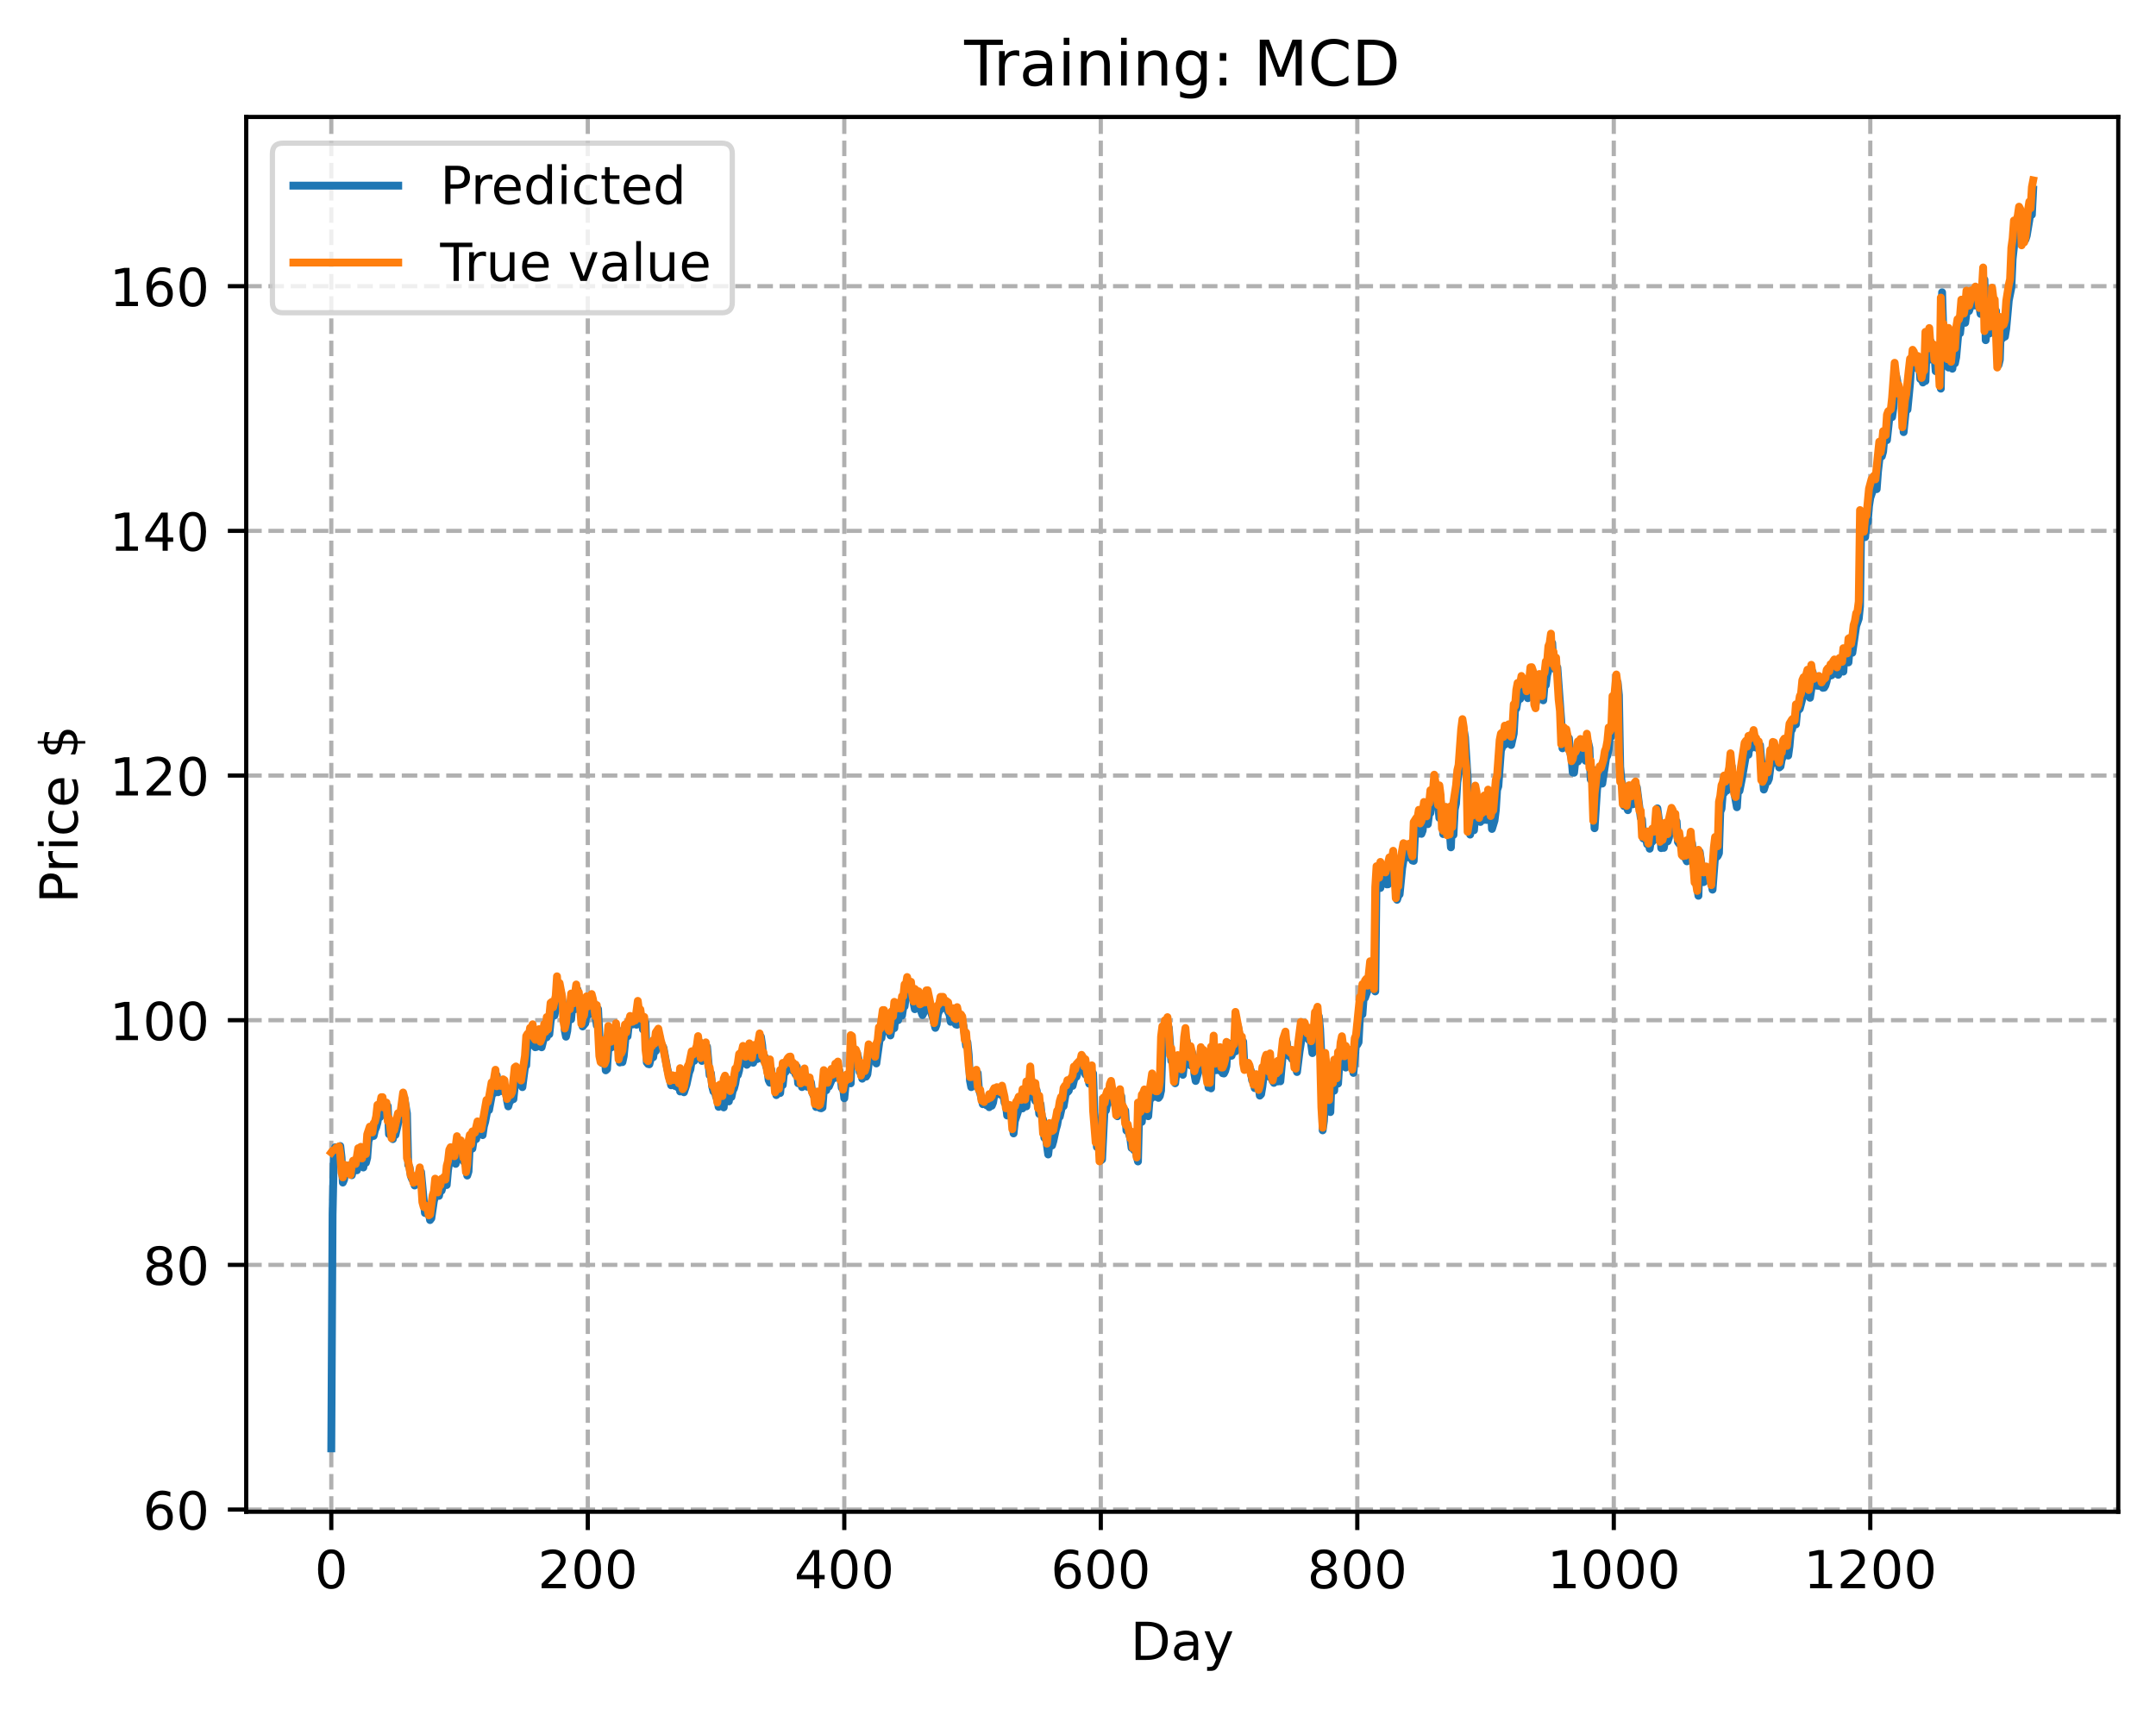 <?xml version="1.0" encoding="utf-8" standalone="no"?>
<!DOCTYPE svg PUBLIC "-//W3C//DTD SVG 1.1//EN"
  "http://www.w3.org/Graphics/SVG/1.1/DTD/svg11.dtd">
<!-- Created with matplotlib (https://matplotlib.org/) -->
<svg height="325.986pt" version="1.1" viewBox="0 0 411.286 325.986" width="411.286pt" xmlns="http://www.w3.org/2000/svg" xmlns:xlink="http://www.w3.org/1999/xlink">
 <defs>
  <style type="text/css">
*{stroke-linecap:butt;stroke-linejoin:round;}
  </style>
 </defs>
 <g id="figure_1">
  <g id="patch_1">
   <path d="M 0 325.986 
L 411.286 325.986 
L 411.286 0 
L 0 0 
z
" style="fill:#ffffff;"/>
  </g>
  <g id="axes_1">
   <g id="patch_2">
    <path d="M 46.966 288.43 
L 404.086 288.43 
L 404.086 22.318 
L 46.966 22.318 
z
" style="fill:#ffffff;"/>
   </g>
   <g id="matplotlib.axis_1">
    <g id="xtick_1">
     <g id="line2d_1">
      <path clip-path="url(#p393d33f358)" d="M 63.198 288.43 
L 63.198 22.318 
" style="fill:none;stroke:#b0b0b0;stroke-dasharray:2.96,1.28;stroke-dashoffset:0;stroke-width:0.8;"/>
     </g>
     <g id="line2d_2">
      <defs>
       <path d="M 0 0 
L 0 3.5 
" id="mc75d1d3cdc" style="stroke:#000000;stroke-width:0.8;"/>
      </defs>
      <g>
       <use style="stroke:#000000;stroke-width:0.8;" x="63.198" xlink:href="#mc75d1d3cdc" y="288.43"/>
      </g>
     </g>
     <g id="text_1">
      <!-- 0 -->
      <defs>
       <path d="M 31.781 66.406 
Q 24.172 66.406 20.328 58.906 
Q 16.5 51.422 16.5 36.375 
Q 16.5 21.391 20.328 13.891 
Q 24.172 6.391 31.781 6.391 
Q 39.453 6.391 43.281 13.891 
Q 47.125 21.391 47.125 36.375 
Q 47.125 51.422 43.281 58.906 
Q 39.453 66.406 31.781 66.406 
z
M 31.781 74.219 
Q 44.047 74.219 50.516 64.516 
Q 56.984 54.828 56.984 36.375 
Q 56.984 17.969 50.516 8.266 
Q 44.047 -1.422 31.781 -1.422 
Q 19.531 -1.422 13.062 8.266 
Q 6.594 17.969 6.594 36.375 
Q 6.594 54.828 13.062 64.516 
Q 19.531 74.219 31.781 74.219 
z
" id="DejaVuSans-48"/>
      </defs>
      <g transform="translate(60.017 303.029)scale(0.1 -0.1)">
       <use xlink:href="#DejaVuSans-48"/>
      </g>
     </g>
    </g>
    <g id="xtick_2">
     <g id="line2d_3">
      <path clip-path="url(#p393d33f358)" d="M 112.129 288.43 
L 112.129 22.318 
" style="fill:none;stroke:#b0b0b0;stroke-dasharray:2.96,1.28;stroke-dashoffset:0;stroke-width:0.8;"/>
     </g>
     <g id="line2d_4">
      <g>
       <use style="stroke:#000000;stroke-width:0.8;" x="112.129" xlink:href="#mc75d1d3cdc" y="288.43"/>
      </g>
     </g>
     <g id="text_2">
      <!-- 200 -->
      <defs>
       <path d="M 19.188 8.297 
L 53.609 8.297 
L 53.609 0 
L 7.328 0 
L 7.328 8.297 
Q 12.938 14.109 22.625 23.891 
Q 32.328 33.688 34.812 36.531 
Q 39.547 41.844 41.422 45.531 
Q 43.312 49.219 43.312 52.781 
Q 43.312 58.594 39.234 62.25 
Q 35.156 65.922 28.609 65.922 
Q 23.969 65.922 18.812 64.312 
Q 13.672 62.703 7.812 59.422 
L 7.812 69.391 
Q 13.766 71.781 18.938 73 
Q 24.125 74.219 28.422 74.219 
Q 39.75 74.219 46.484 68.547 
Q 53.219 62.891 53.219 53.422 
Q 53.219 48.922 51.531 44.891 
Q 49.859 40.875 45.406 35.406 
Q 44.188 33.984 37.641 27.219 
Q 31.109 20.453 19.188 8.297 
z
" id="DejaVuSans-50"/>
      </defs>
      <g transform="translate(102.585 303.029)scale(0.1 -0.1)">
       <use xlink:href="#DejaVuSans-50"/>
       <use x="63.623" xlink:href="#DejaVuSans-48"/>
       <use x="127.246" xlink:href="#DejaVuSans-48"/>
      </g>
     </g>
    </g>
    <g id="xtick_3">
     <g id="line2d_5">
      <path clip-path="url(#p393d33f358)" d="M 161.06 288.43 
L 161.06 22.318 
" style="fill:none;stroke:#b0b0b0;stroke-dasharray:2.96,1.28;stroke-dashoffset:0;stroke-width:0.8;"/>
     </g>
     <g id="line2d_6">
      <g>
       <use style="stroke:#000000;stroke-width:0.8;" x="161.06" xlink:href="#mc75d1d3cdc" y="288.43"/>
      </g>
     </g>
     <g id="text_3">
      <!-- 400 -->
      <defs>
       <path d="M 37.797 64.312 
L 12.891 25.391 
L 37.797 25.391 
z
M 35.203 72.906 
L 47.609 72.906 
L 47.609 25.391 
L 58.016 25.391 
L 58.016 17.188 
L 47.609 17.188 
L 47.609 0 
L 37.797 0 
L 37.797 17.188 
L 4.891 17.188 
L 4.891 26.703 
z
" id="DejaVuSans-52"/>
      </defs>
      <g transform="translate(151.516 303.029)scale(0.1 -0.1)">
       <use xlink:href="#DejaVuSans-52"/>
       <use x="63.623" xlink:href="#DejaVuSans-48"/>
       <use x="127.246" xlink:href="#DejaVuSans-48"/>
      </g>
     </g>
    </g>
    <g id="xtick_4">
     <g id="line2d_7">
      <path clip-path="url(#p393d33f358)" d="M 209.99 288.43 
L 209.99 22.318 
" style="fill:none;stroke:#b0b0b0;stroke-dasharray:2.96,1.28;stroke-dashoffset:0;stroke-width:0.8;"/>
     </g>
     <g id="line2d_8">
      <g>
       <use style="stroke:#000000;stroke-width:0.8;" x="209.99" xlink:href="#mc75d1d3cdc" y="288.43"/>
      </g>
     </g>
     <g id="text_4">
      <!-- 600 -->
      <defs>
       <path d="M 33.016 40.375 
Q 26.375 40.375 22.484 35.828 
Q 18.609 31.297 18.609 23.391 
Q 18.609 15.531 22.484 10.953 
Q 26.375 6.391 33.016 6.391 
Q 39.656 6.391 43.531 10.953 
Q 47.406 15.531 47.406 23.391 
Q 47.406 31.297 43.531 35.828 
Q 39.656 40.375 33.016 40.375 
z
M 52.594 71.297 
L 52.594 62.312 
Q 48.875 64.062 45.094 64.984 
Q 41.312 65.922 37.594 65.922 
Q 27.828 65.922 22.672 59.328 
Q 17.531 52.734 16.797 39.406 
Q 19.672 43.656 24.016 45.922 
Q 28.375 48.188 33.594 48.188 
Q 44.578 48.188 50.953 41.516 
Q 57.328 34.859 57.328 23.391 
Q 57.328 12.156 50.688 5.359 
Q 44.047 -1.422 33.016 -1.422 
Q 20.359 -1.422 13.672 8.266 
Q 6.984 17.969 6.984 36.375 
Q 6.984 53.656 15.188 63.938 
Q 23.391 74.219 37.203 74.219 
Q 40.922 74.219 44.703 73.484 
Q 48.484 72.75 52.594 71.297 
z
" id="DejaVuSans-54"/>
      </defs>
      <g transform="translate(200.446 303.029)scale(0.1 -0.1)">
       <use xlink:href="#DejaVuSans-54"/>
       <use x="63.623" xlink:href="#DejaVuSans-48"/>
       <use x="127.246" xlink:href="#DejaVuSans-48"/>
      </g>
     </g>
    </g>
    <g id="xtick_5">
     <g id="line2d_9">
      <path clip-path="url(#p393d33f358)" d="M 258.921 288.43 
L 258.921 22.318 
" style="fill:none;stroke:#b0b0b0;stroke-dasharray:2.96,1.28;stroke-dashoffset:0;stroke-width:0.8;"/>
     </g>
     <g id="line2d_10">
      <g>
       <use style="stroke:#000000;stroke-width:0.8;" x="258.921" xlink:href="#mc75d1d3cdc" y="288.43"/>
      </g>
     </g>
     <g id="text_5">
      <!-- 800 -->
      <defs>
       <path d="M 31.781 34.625 
Q 24.75 34.625 20.719 30.859 
Q 16.703 27.094 16.703 20.516 
Q 16.703 13.922 20.719 10.156 
Q 24.75 6.391 31.781 6.391 
Q 38.812 6.391 42.859 10.172 
Q 46.922 13.969 46.922 20.516 
Q 46.922 27.094 42.891 30.859 
Q 38.875 34.625 31.781 34.625 
z
M 21.922 38.812 
Q 15.578 40.375 12.031 44.719 
Q 8.5 49.078 8.5 55.328 
Q 8.5 64.062 14.719 69.141 
Q 20.953 74.219 31.781 74.219 
Q 42.672 74.219 48.875 69.141 
Q 55.078 64.062 55.078 55.328 
Q 55.078 49.078 51.531 44.719 
Q 48 40.375 41.703 38.812 
Q 48.828 37.156 52.797 32.312 
Q 56.781 27.484 56.781 20.516 
Q 56.781 9.906 50.312 4.234 
Q 43.844 -1.422 31.781 -1.422 
Q 19.734 -1.422 13.25 4.234 
Q 6.781 9.906 6.781 20.516 
Q 6.781 27.484 10.781 32.312 
Q 14.797 37.156 21.922 38.812 
z
M 18.312 54.391 
Q 18.312 48.734 21.844 45.562 
Q 25.391 42.391 31.781 42.391 
Q 38.141 42.391 41.719 45.562 
Q 45.312 48.734 45.312 54.391 
Q 45.312 60.062 41.719 63.234 
Q 38.141 66.406 31.781 66.406 
Q 25.391 66.406 21.844 63.234 
Q 18.312 60.062 18.312 54.391 
z
" id="DejaVuSans-56"/>
      </defs>
      <g transform="translate(249.377 303.029)scale(0.1 -0.1)">
       <use xlink:href="#DejaVuSans-56"/>
       <use x="63.623" xlink:href="#DejaVuSans-48"/>
       <use x="127.246" xlink:href="#DejaVuSans-48"/>
      </g>
     </g>
    </g>
    <g id="xtick_6">
     <g id="line2d_11">
      <path clip-path="url(#p393d33f358)" d="M 307.851 288.43 
L 307.851 22.318 
" style="fill:none;stroke:#b0b0b0;stroke-dasharray:2.96,1.28;stroke-dashoffset:0;stroke-width:0.8;"/>
     </g>
     <g id="line2d_12">
      <g>
       <use style="stroke:#000000;stroke-width:0.8;" x="307.851" xlink:href="#mc75d1d3cdc" y="288.43"/>
      </g>
     </g>
     <g id="text_6">
      <!-- 1000 -->
      <defs>
       <path d="M 12.406 8.297 
L 28.516 8.297 
L 28.516 63.922 
L 10.984 60.406 
L 10.984 69.391 
L 28.422 72.906 
L 38.281 72.906 
L 38.281 8.297 
L 54.391 8.297 
L 54.391 0 
L 12.406 0 
z
" id="DejaVuSans-49"/>
      </defs>
      <g transform="translate(295.126 303.029)scale(0.1 -0.1)">
       <use xlink:href="#DejaVuSans-49"/>
       <use x="63.623" xlink:href="#DejaVuSans-48"/>
       <use x="127.246" xlink:href="#DejaVuSans-48"/>
       <use x="190.869" xlink:href="#DejaVuSans-48"/>
      </g>
     </g>
    </g>
    <g id="xtick_7">
     <g id="line2d_13">
      <path clip-path="url(#p393d33f358)" d="M 356.782 288.43 
L 356.782 22.318 
" style="fill:none;stroke:#b0b0b0;stroke-dasharray:2.96,1.28;stroke-dashoffset:0;stroke-width:0.8;"/>
     </g>
     <g id="line2d_14">
      <g>
       <use style="stroke:#000000;stroke-width:0.8;" x="356.782" xlink:href="#mc75d1d3cdc" y="288.43"/>
      </g>
     </g>
     <g id="text_7">
      <!-- 1200 -->
      <g transform="translate(344.057 303.029)scale(0.1 -0.1)">
       <use xlink:href="#DejaVuSans-49"/>
       <use x="63.623" xlink:href="#DejaVuSans-50"/>
       <use x="127.246" xlink:href="#DejaVuSans-48"/>
       <use x="190.869" xlink:href="#DejaVuSans-48"/>
      </g>
     </g>
    </g>
    <g id="text_8">
     <!-- Day -->
     <defs>
      <path d="M 19.672 64.797 
L 19.672 8.109 
L 31.594 8.109 
Q 46.688 8.109 53.688 14.938 
Q 60.688 21.781 60.688 36.531 
Q 60.688 51.172 53.688 57.984 
Q 46.688 64.797 31.594 64.797 
z
M 9.812 72.906 
L 30.078 72.906 
Q 51.266 72.906 61.172 64.094 
Q 71.094 55.281 71.094 36.531 
Q 71.094 17.672 61.125 8.828 
Q 51.172 0 30.078 0 
L 9.812 0 
z
" id="DejaVuSans-68"/>
      <path d="M 34.281 27.484 
Q 23.391 27.484 19.188 25 
Q 14.984 22.516 14.984 16.5 
Q 14.984 11.719 18.141 8.906 
Q 21.297 6.109 26.703 6.109 
Q 34.188 6.109 38.703 11.406 
Q 43.219 16.703 43.219 25.484 
L 43.219 27.484 
z
M 52.203 31.203 
L 52.203 0 
L 43.219 0 
L 43.219 8.297 
Q 40.141 3.328 35.547 0.953 
Q 30.953 -1.422 24.312 -1.422 
Q 15.922 -1.422 10.953 3.297 
Q 6 8.016 6 15.922 
Q 6 25.141 12.172 29.828 
Q 18.359 34.516 30.609 34.516 
L 43.219 34.516 
L 43.219 35.406 
Q 43.219 41.609 39.141 45 
Q 35.062 48.391 27.688 48.391 
Q 23 48.391 18.547 47.266 
Q 14.109 46.141 10.016 43.891 
L 10.016 52.203 
Q 14.938 54.109 19.578 55.047 
Q 24.219 56 28.609 56 
Q 40.484 56 46.344 49.844 
Q 52.203 43.703 52.203 31.203 
z
" id="DejaVuSans-97"/>
      <path d="M 32.172 -5.078 
Q 28.375 -14.844 24.75 -17.812 
Q 21.141 -20.797 15.094 -20.797 
L 7.906 -20.797 
L 7.906 -13.281 
L 13.188 -13.281 
Q 16.891 -13.281 18.938 -11.516 
Q 21 -9.766 23.484 -3.219 
L 25.094 0.875 
L 2.984 54.688 
L 12.5 54.688 
L 29.594 11.922 
L 46.688 54.688 
L 56.203 54.688 
z
" id="DejaVuSans-121"/>
     </defs>
     <g transform="translate(215.652 316.707)scale(0.1 -0.1)">
      <use xlink:href="#DejaVuSans-68"/>
      <use x="77.002" xlink:href="#DejaVuSans-97"/>
      <use x="138.281" xlink:href="#DejaVuSans-121"/>
     </g>
    </g>
   </g>
   <g id="matplotlib.axis_2">
    <g id="ytick_1">
     <g id="line2d_15">
      <path clip-path="url(#p393d33f358)" d="M 46.966 288.013 
L 404.086 288.013 
" style="fill:none;stroke:#b0b0b0;stroke-dasharray:2.96,1.28;stroke-dashoffset:0;stroke-width:0.8;"/>
     </g>
     <g id="line2d_16">
      <defs>
       <path d="M 0 0 
L -3.5 0 
" id="m8863e95d44" style="stroke:#000000;stroke-width:0.8;"/>
      </defs>
      <g>
       <use style="stroke:#000000;stroke-width:0.8;" x="46.966" xlink:href="#m8863e95d44" y="288.013"/>
      </g>
     </g>
     <g id="text_9">
      <!-- 60 -->
      <g transform="translate(27.241 291.812)scale(0.1 -0.1)">
       <use xlink:href="#DejaVuSans-54"/>
       <use x="63.623" xlink:href="#DejaVuSans-48"/>
      </g>
     </g>
    </g>
    <g id="ytick_2">
     <g id="line2d_17">
      <path clip-path="url(#p393d33f358)" d="M 46.966 241.331 
L 404.086 241.331 
" style="fill:none;stroke:#b0b0b0;stroke-dasharray:2.96,1.28;stroke-dashoffset:0;stroke-width:0.8;"/>
     </g>
     <g id="line2d_18">
      <g>
       <use style="stroke:#000000;stroke-width:0.8;" x="46.966" xlink:href="#m8863e95d44" y="241.331"/>
      </g>
     </g>
     <g id="text_10">
      <!-- 80 -->
      <g transform="translate(27.241 245.131)scale(0.1 -0.1)">
       <use xlink:href="#DejaVuSans-56"/>
       <use x="63.623" xlink:href="#DejaVuSans-48"/>
      </g>
     </g>
    </g>
    <g id="ytick_3">
     <g id="line2d_19">
      <path clip-path="url(#p393d33f358)" d="M 46.966 194.649 
L 404.086 194.649 
" style="fill:none;stroke:#b0b0b0;stroke-dasharray:2.96,1.28;stroke-dashoffset:0;stroke-width:0.8;"/>
     </g>
     <g id="line2d_20">
      <g>
       <use style="stroke:#000000;stroke-width:0.8;" x="46.966" xlink:href="#m8863e95d44" y="194.649"/>
      </g>
     </g>
     <g id="text_11">
      <!-- 100 -->
      <g transform="translate(20.878 198.449)scale(0.1 -0.1)">
       <use xlink:href="#DejaVuSans-49"/>
       <use x="63.623" xlink:href="#DejaVuSans-48"/>
       <use x="127.246" xlink:href="#DejaVuSans-48"/>
      </g>
     </g>
    </g>
    <g id="ytick_4">
     <g id="line2d_21">
      <path clip-path="url(#p393d33f358)" d="M 46.966 147.968 
L 404.086 147.968 
" style="fill:none;stroke:#b0b0b0;stroke-dasharray:2.96,1.28;stroke-dashoffset:0;stroke-width:0.8;"/>
     </g>
     <g id="line2d_22">
      <g>
       <use style="stroke:#000000;stroke-width:0.8;" x="46.966" xlink:href="#m8863e95d44" y="147.968"/>
      </g>
     </g>
     <g id="text_12">
      <!-- 120 -->
      <g transform="translate(20.878 151.767)scale(0.1 -0.1)">
       <use xlink:href="#DejaVuSans-49"/>
       <use x="63.623" xlink:href="#DejaVuSans-50"/>
       <use x="127.246" xlink:href="#DejaVuSans-48"/>
      </g>
     </g>
    </g>
    <g id="ytick_5">
     <g id="line2d_23">
      <path clip-path="url(#p393d33f358)" d="M 46.966 101.286 
L 404.086 101.286 
" style="fill:none;stroke:#b0b0b0;stroke-dasharray:2.96,1.28;stroke-dashoffset:0;stroke-width:0.8;"/>
     </g>
     <g id="line2d_24">
      <g>
       <use style="stroke:#000000;stroke-width:0.8;" x="46.966" xlink:href="#m8863e95d44" y="101.286"/>
      </g>
     </g>
     <g id="text_13">
      <!-- 140 -->
      <g transform="translate(20.878 105.085)scale(0.1 -0.1)">
       <use xlink:href="#DejaVuSans-49"/>
       <use x="63.623" xlink:href="#DejaVuSans-52"/>
       <use x="127.246" xlink:href="#DejaVuSans-48"/>
      </g>
     </g>
    </g>
    <g id="ytick_6">
     <g id="line2d_25">
      <path clip-path="url(#p393d33f358)" d="M 46.966 54.604 
L 404.086 54.604 
" style="fill:none;stroke:#b0b0b0;stroke-dasharray:2.96,1.28;stroke-dashoffset:0;stroke-width:0.8;"/>
     </g>
     <g id="line2d_26">
      <g>
       <use style="stroke:#000000;stroke-width:0.8;" x="46.966" xlink:href="#m8863e95d44" y="54.604"/>
      </g>
     </g>
     <g id="text_14">
      <!-- 160 -->
      <g transform="translate(20.878 58.403)scale(0.1 -0.1)">
       <use xlink:href="#DejaVuSans-49"/>
       <use x="63.623" xlink:href="#DejaVuSans-54"/>
       <use x="127.246" xlink:href="#DejaVuSans-48"/>
      </g>
     </g>
    </g>
    <g id="text_15">
     <!-- Price $ -->
     <defs>
      <path d="M 19.672 64.797 
L 19.672 37.406 
L 32.078 37.406 
Q 38.969 37.406 42.719 40.969 
Q 46.484 44.531 46.484 51.125 
Q 46.484 57.672 42.719 61.234 
Q 38.969 64.797 32.078 64.797 
z
M 9.812 72.906 
L 32.078 72.906 
Q 44.344 72.906 50.609 67.359 
Q 56.891 61.812 56.891 51.125 
Q 56.891 40.328 50.609 34.812 
Q 44.344 29.297 32.078 29.297 
L 19.672 29.297 
L 19.672 0 
L 9.812 0 
z
" id="DejaVuSans-80"/>
      <path d="M 41.109 46.297 
Q 39.594 47.172 37.812 47.578 
Q 36.031 48 33.891 48 
Q 26.266 48 22.188 43.047 
Q 18.109 38.094 18.109 28.812 
L 18.109 0 
L 9.078 0 
L 9.078 54.688 
L 18.109 54.688 
L 18.109 46.188 
Q 20.953 51.172 25.484 53.578 
Q 30.031 56 36.531 56 
Q 37.453 56 38.578 55.875 
Q 39.703 55.766 41.062 55.516 
z
" id="DejaVuSans-114"/>
      <path d="M 9.422 54.688 
L 18.406 54.688 
L 18.406 0 
L 9.422 0 
z
M 9.422 75.984 
L 18.406 75.984 
L 18.406 64.594 
L 9.422 64.594 
z
" id="DejaVuSans-105"/>
      <path d="M 48.781 52.594 
L 48.781 44.188 
Q 44.969 46.297 41.141 47.344 
Q 37.312 48.391 33.406 48.391 
Q 24.656 48.391 19.812 42.844 
Q 14.984 37.312 14.984 27.297 
Q 14.984 17.281 19.812 11.734 
Q 24.656 6.203 33.406 6.203 
Q 37.312 6.203 41.141 7.25 
Q 44.969 8.297 48.781 10.406 
L 48.781 2.094 
Q 45.016 0.344 40.984 -0.531 
Q 36.969 -1.422 32.422 -1.422 
Q 20.062 -1.422 12.781 6.344 
Q 5.516 14.109 5.516 27.297 
Q 5.516 40.672 12.859 48.328 
Q 20.219 56 33.016 56 
Q 37.156 56 41.109 55.141 
Q 45.062 54.297 48.781 52.594 
z
" id="DejaVuSans-99"/>
      <path d="M 56.203 29.594 
L 56.203 25.203 
L 14.891 25.203 
Q 15.484 15.922 20.484 11.062 
Q 25.484 6.203 34.422 6.203 
Q 39.594 6.203 44.453 7.469 
Q 49.312 8.734 54.109 11.281 
L 54.109 2.781 
Q 49.266 0.734 44.188 -0.344 
Q 39.109 -1.422 33.891 -1.422 
Q 20.797 -1.422 13.156 6.188 
Q 5.516 13.812 5.516 26.812 
Q 5.516 40.234 12.766 48.109 
Q 20.016 56 32.328 56 
Q 43.359 56 49.781 48.891 
Q 56.203 41.797 56.203 29.594 
z
M 47.219 32.234 
Q 47.125 39.594 43.094 43.984 
Q 39.062 48.391 32.422 48.391 
Q 24.906 48.391 20.391 44.141 
Q 15.875 39.891 15.188 32.172 
z
" id="DejaVuSans-101"/>
      <path id="DejaVuSans-32"/>
      <path d="M 33.797 -14.703 
L 28.906 -14.703 
L 28.859 0 
Q 23.734 0.094 18.609 1.188 
Q 13.484 2.297 8.297 4.5 
L 8.297 13.281 
Q 13.281 10.156 18.375 8.562 
Q 23.484 6.984 28.906 6.938 
L 28.906 29.203 
Q 18.109 30.953 13.203 35.156 
Q 8.297 39.359 8.297 46.688 
Q 8.297 54.641 13.625 59.219 
Q 18.953 63.812 28.906 64.5 
L 28.906 75.984 
L 33.797 75.984 
L 33.797 64.656 
Q 38.328 64.453 42.578 63.688 
Q 46.828 62.938 50.875 61.625 
L 50.875 53.078 
Q 46.828 55.125 42.547 56.25 
Q 38.281 57.375 33.797 57.562 
L 33.797 36.719 
Q 44.875 35.016 50.094 30.609 
Q 55.328 26.219 55.328 18.609 
Q 55.328 10.359 49.781 5.594 
Q 44.234 0.828 33.797 0.094 
z
M 28.906 37.594 
L 28.906 57.625 
Q 23.25 56.984 20.266 54.391 
Q 17.281 51.812 17.281 47.516 
Q 17.281 43.312 20.031 40.969 
Q 22.797 38.625 28.906 37.594 
z
M 33.797 28.219 
L 33.797 7.078 
Q 39.984 7.906 43.141 10.594 
Q 46.297 13.281 46.297 17.672 
Q 46.297 21.969 43.281 24.5 
Q 40.281 27.047 33.797 28.219 
z
" id="DejaVuSans-36"/>
     </defs>
     <g transform="translate(14.798 172.342)rotate(-90)scale(0.1 -0.1)">
      <use xlink:href="#DejaVuSans-80"/>
      <use x="58.553" xlink:href="#DejaVuSans-114"/>
      <use x="99.666" xlink:href="#DejaVuSans-105"/>
      <use x="127.449" xlink:href="#DejaVuSans-99"/>
      <use x="182.43" xlink:href="#DejaVuSans-101"/>
      <use x="243.953" xlink:href="#DejaVuSans-32"/>
      <use x="275.74" xlink:href="#DejaVuSans-36"/>
     </g>
    </g>
   </g>
   <g id="line2d_27">
    <path clip-path="url(#p393d33f358)" d="M 63.198 276.334 
L 63.443 231.72 
L 63.688 220.271 
L 63.932 218.895 
L 64.177 218.903 
L 64.422 219.97 
L 64.911 218.656 
L 65.156 220.82 
L 65.4 225.625 
L 65.645 225.053 
L 65.89 222.623 
L 66.134 223.858 
L 66.379 222.386 
L 66.623 223.662 
L 66.868 224.06 
L 67.113 224.228 
L 67.602 222.181 
L 67.847 222.159 
L 68.091 223.288 
L 68.581 220.16 
L 68.825 221.351 
L 69.07 219.929 
L 69.315 222.753 
L 69.559 220.184 
L 69.804 221.85 
L 70.049 220.908 
L 70.293 217.704 
L 70.783 216.45 
L 71.027 216.3 
L 71.272 216.734 
L 71.517 215.654 
L 71.761 215.091 
L 72.006 214.198 
L 72.251 212.673 
L 72.495 213.142 
L 72.984 210.26 
L 73.229 210.797 
L 73.474 212.291 
L 73.718 211.132 
L 73.963 211.031 
L 74.208 216.395 
L 74.452 214.04 
L 74.697 216.326 
L 74.942 217.346 
L 75.186 216.009 
L 75.431 216.545 
L 75.92 214.414 
L 76.165 212.677 
L 76.41 213.62 
L 76.654 212.736 
L 77.144 209.518 
L 77.633 212.447 
L 77.878 222.271 
L 78.122 222.659 
L 78.367 224.342 
L 78.611 224.978 
L 78.856 224.581 
L 79.101 226.189 
L 79.345 225.441 
L 79.59 225.907 
L 80.079 224.797 
L 80.324 223.602 
L 81.058 231.43 
L 81.303 230.641 
L 81.547 231.65 
L 81.792 231.256 
L 82.037 232.782 
L 82.281 232.455 
L 82.771 229.148 
L 83.015 228.254 
L 83.26 225.447 
L 83.505 227.657 
L 83.749 228.166 
L 83.994 226.953 
L 84.239 227.172 
L 84.728 225.426 
L 85.217 226.098 
L 85.462 223.281 
L 85.706 221.777 
L 85.951 219.207 
L 86.196 219.703 
L 86.44 220.689 
L 86.685 220.731 
L 86.93 222.063 
L 87.419 218.142 
L 87.664 219.513 
L 87.908 218.895 
L 88.153 219.441 
L 88.398 221.555 
L 88.642 221.828 
L 88.887 222.348 
L 89.132 224.29 
L 89.376 223.516 
L 89.621 218.31 
L 89.866 217.704 
L 90.11 219.154 
L 90.355 217.554 
L 90.844 217.328 
L 91.089 215.276 
L 91.333 214.401 
L 91.578 214.961 
L 92.067 216.575 
L 92.312 214.908 
L 92.557 214.035 
L 93.046 211.483 
L 93.291 211.799 
L 94.025 207.852 
L 94.269 208.537 
L 94.759 205.163 
L 95.003 208.391 
L 95.248 207.274 
L 95.493 207.33 
L 95.737 208.172 
L 96.227 207.088 
L 96.471 207.723 
L 96.716 209.933 
L 96.96 211.094 
L 97.205 210.259 
L 97.45 209.998 
L 97.694 209.534 
L 97.939 209.712 
L 98.428 205.143 
L 98.673 204.692 
L 98.918 206.496 
L 99.162 205.554 
L 99.652 207.424 
L 100.141 203.633 
L 100.386 203.273 
L 100.63 198.852 
L 100.875 199.007 
L 101.12 199.426 
L 101.364 197.472 
L 101.609 197.926 
L 101.854 197.011 
L 102.098 199.808 
L 102.343 199.741 
L 102.587 198.652 
L 102.832 199.275 
L 103.077 197.794 
L 103.321 199.818 
L 104.055 196.869 
L 104.3 197.909 
L 104.545 195.644 
L 104.789 197.334 
L 105.034 194.946 
L 105.279 193.655 
L 105.523 193.072 
L 105.768 193.761 
L 106.257 191.321 
L 106.502 188.92 
L 106.747 190.956 
L 106.991 189.128 
L 107.481 192.311 
L 107.725 196.531 
L 107.97 197.794 
L 108.215 196.694 
L 108.459 193.746 
L 108.948 194.491 
L 109.193 191.544 
L 109.438 191.415 
L 109.682 192.558 
L 109.927 191.648 
L 110.172 188.804 
L 110.416 191.249 
L 110.661 190.818 
L 111.15 195.844 
L 111.64 195.251 
L 112.129 191.789 
L 112.374 193.557 
L 112.863 192.448 
L 113.108 190.91 
L 113.352 191.833 
L 113.842 195.641 
L 114.086 192.517 
L 114.575 201.802 
L 114.82 202.806 
L 115.309 200.169 
L 115.554 204.214 
L 115.799 203.99 
L 116.288 196.264 
L 116.533 199.892 
L 117.022 198.602 
L 117.267 199.711 
L 117.756 196.435 
L 118.001 198.723 
L 118.245 202.72 
L 118.49 201.517 
L 118.735 202.65 
L 118.979 201.534 
L 119.469 196.503 
L 119.713 197.735 
L 119.958 195.505 
L 120.203 195.289 
L 120.447 194.515 
L 120.692 195.459 
L 120.936 195.278 
L 121.426 195.514 
L 121.915 192.51 
L 122.404 194.252 
L 122.649 196.418 
L 122.894 195.049 
L 123.138 195.12 
L 123.383 202.698 
L 123.628 203.01 
L 123.872 203.06 
L 124.362 201.107 
L 124.606 201.717 
L 124.851 199.966 
L 125.096 200.538 
L 125.34 198.239 
L 125.83 197.826 
L 126.074 199.055 
L 126.563 199.879 
L 127.297 203.896 
L 128.031 207.064 
L 128.521 205.992 
L 128.765 207.2 
L 129.01 207.007 
L 129.255 207.44 
L 129.499 206.443 
L 129.744 208.247 
L 129.989 205.297 
L 130.233 207.507 
L 130.478 208.4 
L 130.967 206.908 
L 131.457 204.66 
L 131.701 204.036 
L 131.946 202.461 
L 132.191 201.906 
L 132.435 202.404 
L 132.68 201.694 
L 132.924 200.473 
L 133.169 200.173 
L 133.414 198.744 
L 133.658 201.135 
L 133.903 202.423 
L 134.392 200.646 
L 134.637 201.463 
L 134.882 199.702 
L 135.371 205.155 
L 135.616 204.749 
L 135.86 207.298 
L 136.105 208.248 
L 136.35 208.221 
L 136.594 209.264 
L 136.839 209.74 
L 137.084 211.185 
L 137.573 207.996 
L 137.818 208.94 
L 138.062 211.286 
L 138.307 207.793 
L 138.551 206.656 
L 138.796 207.225 
L 139.041 210.141 
L 139.285 207.945 
L 139.53 209.306 
L 139.775 208.138 
L 140.019 207.659 
L 140.264 206.725 
L 140.509 205.226 
L 140.753 205.114 
L 140.998 204.215 
L 141.243 202.391 
L 141.487 202.242 
L 141.732 201.765 
L 141.977 200.641 
L 142.466 203.159 
L 142.711 202.901 
L 143.2 200.851 
L 143.445 201.535 
L 143.689 202.771 
L 143.934 201.195 
L 144.178 200.66 
L 144.423 202.074 
L 144.912 199.949 
L 145.157 197.807 
L 145.402 199.433 
L 145.646 202.29 
L 145.891 201.637 
L 146.136 203.433 
L 146.38 203.978 
L 146.625 206.067 
L 146.87 206.577 
L 147.114 203.993 
L 147.359 206.018 
L 147.604 206.76 
L 147.848 206.98 
L 148.093 208.941 
L 148.338 208.699 
L 148.582 206.377 
L 148.827 208.549 
L 149.072 205.915 
L 149.316 207.03 
L 149.561 204.661 
L 149.806 204.594 
L 150.05 204.215 
L 150.295 203.291 
L 150.784 202.859 
L 151.029 202.837 
L 151.273 204.312 
L 151.518 203.209 
L 151.763 204.981 
L 152.007 203.519 
L 152.252 206.676 
L 152.741 204.9 
L 152.986 207.41 
L 153.72 205.186 
L 153.965 207.342 
L 154.209 206.467 
L 154.454 207.112 
L 154.699 206.509 
L 154.943 208.366 
L 155.188 209.004 
L 155.433 208.721 
L 155.677 211.218 
L 155.922 210.076 
L 156.166 210.023 
L 156.411 211.405 
L 156.656 211.454 
L 156.9 211.315 
L 157.145 207.985 
L 157.39 206.284 
L 157.634 208.022 
L 157.879 206.717 
L 158.124 207.305 
L 158.613 206.138 
L 158.858 205.099 
L 159.102 205.724 
L 159.347 205.252 
L 159.592 203.538 
L 159.836 203.612 
L 160.081 204.061 
L 160.326 205.16 
L 160.57 207.546 
L 160.815 207.284 
L 161.06 209.541 
L 161.304 207.057 
L 161.794 205.903 
L 162.038 206.181 
L 162.283 206.697 
L 162.527 199.835 
L 162.772 199.937 
L 163.017 201.55 
L 163.261 201.432 
L 163.506 200.955 
L 163.751 201.969 
L 163.995 204.521 
L 164.24 204.031 
L 164.485 205.81 
L 164.729 203.859 
L 165.219 205.419 
L 165.463 204.989 
L 165.953 201.01 
L 166.197 200.886 
L 166.442 201.469 
L 166.931 200.555 
L 167.176 202.901 
L 167.91 197.597 
L 168.154 198.052 
L 168.644 194.086 
L 168.888 193.735 
L 169.133 194.753 
L 169.378 196.38 
L 169.867 197.555 
L 170.356 194.924 
L 170.601 196.172 
L 170.846 193.53 
L 171.09 193.292 
L 171.335 194.648 
L 171.58 192.904 
L 171.824 193.225 
L 172.069 193.769 
L 172.314 192.227 
L 172.558 192.02 
L 172.803 190.127 
L 173.048 190.001 
L 173.292 187.935 
L 173.537 188.739 
L 173.782 190.283 
L 174.026 188.591 
L 174.271 191.315 
L 174.515 192.548 
L 174.76 191.312 
L 175.005 191.006 
L 175.249 191.486 
L 175.494 190.641 
L 175.739 193.027 
L 175.983 193.675 
L 176.228 193.181 
L 176.473 191.468 
L 176.717 191.958 
L 176.962 190.878 
L 177.207 191.064 
L 177.451 191.612 
L 177.696 193.386 
L 177.941 194.168 
L 178.43 196.114 
L 178.675 195.466 
L 178.919 193.514 
L 179.164 192.868 
L 180.142 191.852 
L 180.632 192.535 
L 181.121 193.591 
L 181.366 194.963 
L 181.61 194.136 
L 181.855 194.837 
L 182.1 192.775 
L 182.344 195.456 
L 182.589 195.517 
L 182.834 193.259 
L 183.078 195.041 
L 183.323 195.027 
L 183.568 194.688 
L 183.812 195.83 
L 184.302 199.567 
L 184.546 198.856 
L 184.791 201.224 
L 185.036 206.162 
L 185.28 207.423 
L 185.525 207.212 
L 185.77 205.992 
L 186.014 205.987 
L 186.503 204.729 
L 186.748 207.936 
L 186.993 208.6 
L 187.482 210.674 
L 187.727 210.407 
L 187.971 210.463 
L 188.216 210.896 
L 188.461 210.408 
L 188.705 211.252 
L 188.95 209.962 
L 189.195 210.973 
L 189.439 210.367 
L 189.684 208.902 
L 189.929 208.279 
L 190.173 208.791 
L 190.418 208.689 
L 190.663 208.717 
L 190.907 208.243 
L 191.152 209.041 
L 191.397 208.706 
L 191.641 210.397 
L 191.886 210.73 
L 192.13 212.834 
L 192.375 211.799 
L 192.864 212.266 
L 193.109 213.753 
L 193.354 216.252 
L 193.598 213.92 
L 194.577 210.93 
L 195.066 211.48 
L 195.311 209.43 
L 195.8 211.091 
L 196.045 208.195 
L 196.29 209.323 
L 196.534 209.256 
L 196.779 206.099 
L 197.024 208.437 
L 197.513 210.041 
L 197.758 208.024 
L 198.247 212.532 
L 198.491 210.645 
L 198.736 212.989 
L 198.981 213.608 
L 199.225 217.085 
L 199.47 216.771 
L 199.959 220.27 
L 200.449 216.04 
L 200.693 218.557 
L 200.938 217.732 
L 201.427 215.456 
L 201.672 214.63 
L 201.917 213.251 
L 202.161 213.07 
L 202.651 210.899 
L 202.895 211.054 
L 203.385 208.18 
L 203.629 208.383 
L 203.874 208.116 
L 204.118 207.147 
L 204.363 207.011 
L 204.608 207.186 
L 205.097 205.214 
L 205.342 205.452 
L 206.076 203.004 
L 206.32 202.43 
L 206.565 202.42 
L 206.81 202.72 
L 207.054 205.016 
L 207.299 203.929 
L 207.788 206.772 
L 208.033 206.664 
L 208.278 206.369 
L 208.522 204.809 
L 208.767 212.167 
L 209.256 218.855 
L 209.501 217.259 
L 209.746 218.131 
L 209.99 221.416 
L 210.235 221.231 
L 210.724 211.368 
L 210.969 211.889 
L 211.458 209.087 
L 211.703 209.946 
L 211.947 208.136 
L 212.192 208.105 
L 212.681 210.807 
L 212.926 211.197 
L 213.171 212.973 
L 213.415 212.443 
L 213.66 209.642 
L 213.905 209.158 
L 214.149 212.384 
L 214.394 212.307 
L 214.639 211.874 
L 214.883 215.7 
L 215.128 215.525 
L 215.617 217.167 
L 215.862 219.03 
L 216.106 217.952 
L 216.351 219.455 
L 216.596 218.222 
L 216.84 220.547 
L 217.085 221.599 
L 217.33 211.612 
L 217.574 213.715 
L 217.819 214.044 
L 218.064 210.961 
L 218.308 210.31 
L 218.553 208.935 
L 218.798 210.08 
L 219.042 212.965 
L 219.287 209.922 
L 219.532 209.637 
L 220.021 206.317 
L 220.266 209.268 
L 220.51 208.611 
L 220.755 209.3 
L 221 209.469 
L 221.244 209.14 
L 221.489 208.079 
L 221.734 200.991 
L 221.978 199.911 
L 222.223 199.66 
L 222.467 196.878 
L 222.712 196.948 
L 222.957 196.06 
L 223.446 202.423 
L 223.691 201.677 
L 224.18 206.683 
L 224.425 204.436 
L 224.669 203.998 
L 224.914 201.99 
L 225.159 204.326 
L 225.403 203.94 
L 225.648 205.069 
L 226.382 198.535 
L 227.116 203.277 
L 227.361 200.721 
L 227.605 201.484 
L 227.85 204.931 
L 228.094 206.244 
L 228.584 204.602 
L 228.828 203.505 
L 229.073 203.976 
L 229.318 201.736 
L 229.562 202.411 
L 229.807 202.272 
L 230.052 204.149 
L 230.296 204.868 
L 230.541 207.472 
L 230.786 205.218 
L 231.03 207.657 
L 231.275 199.657 
L 231.52 203.371 
L 231.764 199.776 
L 232.009 204.189 
L 232.498 203.197 
L 232.743 204.277 
L 232.988 201.408 
L 233.232 204.763 
L 233.477 204.819 
L 233.722 204.326 
L 233.966 203.418 
L 234.211 198.97 
L 234.455 201.567 
L 234.7 200.579 
L 234.945 201.432 
L 235.434 199.892 
L 235.679 200.601 
L 235.923 195.208 
L 236.168 195.806 
L 236.413 197.288 
L 236.657 197.977 
L 236.902 199.196 
L 237.147 198.723 
L 237.391 203.375 
L 237.636 203.38 
L 237.881 203.917 
L 238.125 204.028 
L 238.37 203.622 
L 238.615 204.263 
L 238.859 206.137 
L 239.104 206.189 
L 239.349 207.608 
L 239.593 206.806 
L 239.838 205.48 
L 240.327 209.039 
L 240.572 208.777 
L 240.816 207.328 
L 241.061 205.201 
L 241.306 204.808 
L 241.795 201.93 
L 242.284 205.537 
L 242.529 202.851 
L 242.774 206.227 
L 243.018 206.61 
L 243.263 205.989 
L 243.508 204.812 
L 243.752 206.338 
L 243.997 204.568 
L 244.242 206.315 
L 244.731 200.848 
L 244.976 199.457 
L 245.465 198.837 
L 245.709 200.741 
L 245.954 201.511 
L 246.199 201.468 
L 246.443 202.036 
L 246.688 201.086 
L 246.933 201.629 
L 247.177 203.657 
L 247.422 204.54 
L 247.911 200.594 
L 248.156 199.051 
L 248.401 196.253 
L 248.89 197.937 
L 249.135 196.435 
L 249.624 198.344 
L 249.869 197.397 
L 250.358 200.931 
L 250.603 198.364 
L 250.847 198.599 
L 251.092 195.725 
L 251.337 195.206 
L 251.581 193.899 
L 251.826 196.315 
L 252.07 201.416 
L 252.315 215.662 
L 252.56 213.841 
L 253.049 202.798 
L 253.783 212.181 
L 254.028 205.063 
L 254.272 204.551 
L 254.517 208.102 
L 254.762 203.537 
L 255.251 206.748 
L 255.496 202.983 
L 255.74 203.472 
L 255.985 200.914 
L 256.23 199.637 
L 256.474 201.025 
L 256.719 203.687 
L 256.964 201.602 
L 257.208 203.031 
L 257.453 202.083 
L 257.697 203.184 
L 257.942 201.395 
L 258.187 204.706 
L 258.676 199.247 
L 258.921 199.317 
L 259.165 198.858 
L 259.41 194.26 
L 259.655 192.233 
L 259.899 193.532 
L 260.144 190.228 
L 260.389 190.39 
L 261.367 187.653 
L 261.612 184.645 
L 261.857 185.457 
L 262.101 186.862 
L 262.346 189.157 
L 262.591 167.24 
L 262.835 166.558 
L 263.325 169.424 
L 263.569 166.84 
L 263.814 167.797 
L 264.058 167.738 
L 264.548 168.741 
L 264.792 168.723 
L 265.037 166.745 
L 265.282 166.091 
L 265.526 166.624 
L 265.771 166.646 
L 266.016 163.788 
L 266.505 171.676 
L 266.75 170.917 
L 266.994 170.647 
L 267.484 165.648 
L 267.973 162.721 
L 268.218 163.47 
L 268.462 162.853 
L 268.707 163.591 
L 268.952 163.555 
L 269.196 162.839 
L 269.441 164.191 
L 269.685 164.249 
L 269.93 159.149 
L 270.175 158.782 
L 270.419 159.133 
L 270.664 158.044 
L 270.909 156.391 
L 271.153 159.097 
L 271.398 158.462 
L 271.643 155.269 
L 271.887 153.863 
L 272.132 154.214 
L 272.377 157.247 
L 272.621 155.327 
L 272.866 155.116 
L 273.111 152.48 
L 273.6 152.96 
L 273.845 149.675 
L 274.089 150.866 
L 274.579 156.066 
L 274.823 152.714 
L 275.068 154.66 
L 275.313 159.14 
L 275.557 158.46 
L 276.046 155.774 
L 276.291 159.31 
L 276.536 158.472 
L 276.78 161.67 
L 277.025 155.679 
L 277.27 159.302 
L 277.514 154.436 
L 277.759 153.292 
L 278.004 149.278 
L 278.248 147.681 
L 278.493 146.953 
L 279.227 139.218 
L 279.472 140.654 
L 279.961 148.252 
L 280.206 157.789 
L 280.45 159.24 
L 280.695 157.365 
L 280.94 154.471 
L 281.184 158.409 
L 281.673 151.888 
L 282.407 156.826 
L 282.652 154.053 
L 282.897 155.649 
L 283.141 156.434 
L 283.386 153.498 
L 283.631 156.45 
L 283.875 156.003 
L 284.12 151.931 
L 284.365 153.155 
L 284.609 158.161 
L 285.099 156.551 
L 285.343 154.612 
L 285.588 150.729 
L 285.833 150.009 
L 286.322 143.216 
L 286.811 141.86 
L 287.056 142.084 
L 287.301 140.652 
L 287.545 140.946 
L 287.79 140.438 
L 288.034 139.004 
L 288.279 142.146 
L 288.768 139.951 
L 289.013 135.497 
L 289.258 135.196 
L 289.747 132.289 
L 289.992 133.352 
L 290.236 132.452 
L 290.481 130.77 
L 290.726 130.617 
L 290.97 130.827 
L 291.215 131.266 
L 291.46 133.208 
L 291.704 131.777 
L 291.949 131.868 
L 292.194 129.768 
L 292.438 129.508 
L 292.683 128.484 
L 292.928 134.321 
L 293.172 133.514 
L 293.417 132.148 
L 293.661 131.724 
L 293.906 129.954 
L 294.151 131.115 
L 294.395 133.621 
L 294.64 130.76 
L 294.885 130.728 
L 295.129 128.781 
L 295.374 127.946 
L 295.863 124.448 
L 296.108 122.689 
L 296.353 127.207 
L 296.597 125.542 
L 296.842 127.902 
L 297.087 127.35 
L 297.821 137.372 
L 298.065 142.772 
L 298.31 142.501 
L 298.555 139.5 
L 298.799 141.436 
L 299.044 140.879 
L 299.289 140.828 
L 299.533 143.615 
L 299.778 144.564 
L 300.022 147.393 
L 300.267 147.441 
L 300.512 145.246 
L 300.756 144.13 
L 301.001 145.296 
L 301.246 143.487 
L 301.49 144.795 
L 301.735 143.676 
L 301.98 144.229 
L 302.224 143.943 
L 302.469 145.148 
L 302.714 144.883 
L 302.958 141.624 
L 303.203 142.705 
L 303.448 148.734 
L 303.692 146.68 
L 304.182 158.026 
L 304.671 150.498 
L 304.916 149.198 
L 305.16 149.271 
L 305.405 148.289 
L 305.649 149.509 
L 306.383 144.627 
L 306.628 144.152 
L 306.873 142.935 
L 307.117 139.977 
L 307.362 140.583 
L 307.607 139.911 
L 307.851 134.946 
L 308.096 135.359 
L 308.585 130.176 
L 308.83 132.63 
L 309.075 146.286 
L 309.319 148.956 
L 309.564 149.852 
L 309.809 153.79 
L 310.053 153.238 
L 310.543 154.58 
L 310.787 153.174 
L 311.032 151.013 
L 311.277 153.054 
L 311.521 153.455 
L 311.766 152.561 
L 312.01 150.786 
L 312.255 150.215 
L 312.989 156.036 
L 313.234 156.35 
L 313.478 159.981 
L 313.723 159.963 
L 313.968 159.794 
L 314.212 161.077 
L 314.457 160.255 
L 314.702 161.934 
L 314.946 160.366 
L 315.191 160.603 
L 315.436 159.602 
L 315.68 160.196 
L 315.925 158.903 
L 316.17 154.227 
L 316.659 157.887 
L 316.904 161.82 
L 317.148 160.134 
L 317.393 161.769 
L 317.882 158.939 
L 318.127 160.524 
L 318.371 159.819 
L 318.616 157.51 
L 318.861 157.278 
L 319.105 155.603 
L 319.595 157.839 
L 319.839 156.73 
L 320.084 160.629 
L 320.329 160.984 
L 320.573 160.427 
L 321.063 163.359 
L 321.307 163.329 
L 321.797 164.339 
L 322.041 161.754 
L 322.286 163.298 
L 322.775 160.833 
L 323.509 168.381 
L 323.754 169.297 
L 323.998 170.911 
L 324.243 162.526 
L 324.732 165.984 
L 324.977 168.31 
L 325.466 167.964 
L 325.711 166.668 
L 325.956 167.555 
L 326.2 167.699 
L 326.445 168.259 
L 326.69 169.741 
L 327.179 163.304 
L 327.424 163.569 
L 327.668 163.334 
L 327.913 162.784 
L 328.158 154.919 
L 328.402 154.32 
L 328.647 151.296 
L 328.892 151.313 
L 329.136 150.141 
L 329.381 150.858 
L 329.625 150.307 
L 330.359 146.2 
L 330.604 149.927 
L 331.338 154.019 
L 331.583 150.059 
L 331.827 150.91 
L 332.317 148.445 
L 333.295 142.748 
L 333.54 144.005 
L 333.785 141.73 
L 334.029 142.748 
L 334.274 141.447 
L 334.519 142.44 
L 334.763 140.801 
L 335.008 142.651 
L 335.252 142.243 
L 335.497 142.652 
L 335.742 142.154 
L 336.476 150.645 
L 336.72 149.887 
L 336.965 148.653 
L 337.21 149.145 
L 337.454 148.586 
L 337.944 144.794 
L 338.188 145.653 
L 338.433 143.763 
L 338.678 143.335 
L 338.922 144.296 
L 339.167 143.979 
L 339.412 146.431 
L 339.656 146.23 
L 339.901 144.853 
L 340.146 144.402 
L 340.39 142.826 
L 340.635 142.774 
L 340.88 143.296 
L 341.124 144.16 
L 341.369 142.39 
L 341.613 139.594 
L 341.858 139.176 
L 342.103 137.923 
L 342.347 137.816 
L 342.592 138.217 
L 342.837 135.692 
L 343.326 135.251 
L 343.815 133.336 
L 344.06 131.325 
L 344.305 131.236 
L 344.549 132.279 
L 345.039 129.44 
L 345.283 133.136 
L 345.528 131.572 
L 345.773 128.189 
L 346.262 130.291 
L 346.507 130.815 
L 346.996 130.853 
L 347.485 130.375 
L 347.73 131.234 
L 347.974 131.201 
L 348.219 130.788 
L 348.464 129.974 
L 348.708 128.365 
L 348.953 128.536 
L 349.198 128.908 
L 349.442 128.815 
L 349.932 127.212 
L 350.421 127.629 
L 350.666 128.752 
L 351.155 126.618 
L 351.644 128.141 
L 351.889 124.579 
L 352.378 126.181 
L 352.623 126.387 
L 352.868 123.375 
L 353.112 123.186 
L 353.357 124.549 
L 354.091 119.443 
L 354.58 118.041 
L 354.825 115.686 
L 355.069 98.182 
L 355.314 100.969 
L 355.559 98.748 
L 355.803 102.486 
L 356.048 99.968 
L 356.293 99.674 
L 356.537 96.573 
L 356.782 94.997 
L 357.761 92.141 
L 358.005 93.326 
L 358.25 90.017 
L 358.739 85.725 
L 358.984 87.067 
L 359.228 86.175 
L 359.473 83.447 
L 359.718 83.019 
L 359.962 83.981 
L 360.452 79.433 
L 360.696 79.266 
L 360.941 79.584 
L 361.186 77.868 
L 361.675 71.492 
L 361.92 72.639 
L 362.164 75.415 
L 362.409 74.781 
L 362.654 75.88 
L 362.898 75.32 
L 363.143 82.449 
L 363.632 77.49 
L 363.877 78.159 
L 364.366 73.105 
L 364.611 69.172 
L 364.856 70.328 
L 365.1 68.608 
L 365.345 68.263 
L 365.834 69.807 
L 366.079 69.007 
L 366.323 72.316 
L 366.568 72.103 
L 366.813 72.982 
L 367.057 72.414 
L 367.302 72.696 
L 367.547 66.101 
L 367.791 67.06 
L 368.036 68.631 
L 368.281 65.098 
L 368.525 67.574 
L 368.77 67.949 
L 369.015 67.619 
L 369.259 70.82 
L 369.749 70.248 
L 369.993 70.762 
L 370.238 74.154 
L 370.483 55.767 
L 370.727 63.901 
L 370.972 63.79 
L 371.216 67.198 
L 371.461 68.008 
L 371.706 70.126 
L 371.95 65.553 
L 372.195 68.893 
L 372.44 70.352 
L 372.684 68.091 
L 372.929 69.317 
L 373.174 68.13 
L 373.663 62.626 
L 373.908 63.582 
L 374.397 58.803 
L 374.642 61.125 
L 374.886 61.589 
L 375.131 59.705 
L 375.376 56.952 
L 375.62 59.339 
L 376.11 57.874 
L 376.354 56.762 
L 376.599 58.25 
L 376.844 58.302 
L 377.088 56.693 
L 377.333 56.994 
L 377.822 59.898 
L 378.067 56.929 
L 378.311 57.499 
L 378.556 53.355 
L 378.801 64.906 
L 379.045 62.222 
L 379.29 63.54 
L 379.535 63.625 
L 379.779 63.312 
L 380.024 61.802 
L 380.269 57.12 
L 380.513 59.514 
L 380.758 59.288 
L 381.247 69.647 
L 381.492 68.662 
L 381.737 61.07 
L 381.981 64.577 
L 382.226 64.076 
L 382.471 64.234 
L 382.715 62.716 
L 383.204 57.318 
L 383.694 54.883 
L 383.938 49.374 
L 384.183 47.174 
L 384.428 43.638 
L 384.672 44.507 
L 384.917 42.917 
L 385.162 43.135 
L 385.406 41.16 
L 385.651 40.581 
L 385.896 46.291 
L 386.14 43.864 
L 386.385 45.72 
L 386.63 44.97 
L 387.119 42.025 
L 387.364 40.191 
L 387.608 40.976 
L 387.853 36.177 
L 387.853 36.177 
" style="fill:none;stroke:#1f77b4;stroke-linecap:square;stroke-width:1.5;"/>
   </g>
   <g id="line2d_28">
    <path clip-path="url(#p393d33f358)" d="M 63.198 219.881 
L 63.443 219.554 
L 63.932 219.321 
L 64.177 218.947 
L 64.422 218.947 
L 64.666 218.714 
L 64.911 220.301 
L 65.156 223.756 
L 65.4 224.643 
L 65.645 222.192 
L 65.89 222.892 
L 66.134 222.378 
L 66.623 223.919 
L 66.868 224.152 
L 67.113 222.262 
L 67.357 221.445 
L 67.602 221.375 
L 67.847 222.075 
L 68.336 219.064 
L 68.581 219.998 
L 68.825 218.807 
L 69.07 221.025 
L 69.315 219.181 
L 69.559 220.208 
L 69.804 220.184 
L 70.049 216.427 
L 70.538 214.956 
L 70.783 215.189 
L 71.027 216.076 
L 71.272 214.326 
L 71.517 214.022 
L 71.761 212.995 
L 72.006 210.801 
L 72.251 211.385 
L 72.495 210.638 
L 72.74 209.331 
L 72.984 209.331 
L 73.229 211.315 
L 73.474 210.521 
L 73.718 210.358 
L 73.963 213.906 
L 74.208 213.346 
L 74.697 217.173 
L 74.942 215.586 
L 75.186 215.656 
L 75.92 212.389 
L 76.165 212.482 
L 76.41 212.132 
L 76.899 208.444 
L 77.144 209.401 
L 77.388 211.315 
L 77.633 220.978 
L 77.878 221.608 
L 78.367 224.339 
L 78.611 224.222 
L 78.856 225.67 
L 79.101 225.459 
L 79.345 225.459 
L 79.59 225.319 
L 80.079 222.729 
L 80.324 225.319 
L 80.569 229.357 
L 80.813 230.268 
L 81.058 229.941 
L 81.303 230.501 
L 81.547 230.548 
L 81.792 231.878 
L 82.037 231.715 
L 82.526 228.074 
L 82.771 227.303 
L 83.015 224.876 
L 83.26 226.767 
L 83.505 227.513 
L 83.749 226.113 
L 83.994 226.183 
L 84.239 224.899 
L 84.483 224.853 
L 84.728 224.526 
L 84.972 225.063 
L 85.217 222.449 
L 85.462 221.538 
L 85.706 219.368 
L 85.951 218.877 
L 86.196 219.601 
L 86.44 219.928 
L 86.685 220.605 
L 87.174 216.777 
L 87.419 218.667 
L 87.664 217.897 
L 87.908 217.57 
L 88.398 220.931 
L 88.642 220.978 
L 88.887 223.639 
L 89.132 222.168 
L 89.376 217.71 
L 89.621 216.52 
L 89.866 218.341 
L 90.11 215.866 
L 90.355 215.796 
L 90.599 216.1 
L 91.089 213.952 
L 91.333 214.419 
L 91.578 214.466 
L 91.823 215.423 
L 92.801 209.868 
L 93.046 210.265 
L 93.291 209.308 
L 93.78 206.507 
L 94.025 207.09 
L 94.514 204.103 
L 94.759 207.254 
L 95.003 206.53 
L 95.248 206.157 
L 95.493 207.184 
L 95.982 205.923 
L 96.227 206.087 
L 96.471 208.654 
L 96.716 209.681 
L 96.96 208.887 
L 97.205 209.004 
L 97.45 208.864 
L 97.694 208.327 
L 98.184 203.659 
L 98.428 203.472 
L 98.673 204.616 
L 98.918 204.219 
L 99.162 204.733 
L 99.407 206.157 
L 100.141 201.442 
L 100.386 197.66 
L 100.63 197.24 
L 100.875 197.544 
L 101.12 196.097 
L 101.364 196.26 
L 101.609 195.42 
L 101.854 197.987 
L 102.098 198.384 
L 102.343 197.52 
L 102.587 198.081 
L 102.832 196.353 
L 103.077 198.757 
L 103.321 198.151 
L 103.566 197.217 
L 103.811 195.373 
L 104.055 196.867 
L 104.3 194.043 
L 104.545 196.4 
L 105.034 191.335 
L 105.279 191.148 
L 105.523 192.175 
L 106.013 190.005 
L 106.257 186.27 
L 106.502 189.631 
L 106.747 187.554 
L 107.236 190.191 
L 107.481 194.836 
L 107.725 196.237 
L 107.97 195.21 
L 108.215 192.269 
L 108.704 192.572 
L 108.948 189.561 
L 109.193 189.655 
L 109.438 191.428 
L 109.927 187.834 
L 110.172 189.818 
L 110.416 189.304 
L 110.906 195.373 
L 111.15 194.183 
L 111.395 193.763 
L 111.884 190.098 
L 112.129 192.035 
L 112.374 191.055 
L 112.618 191.055 
L 112.863 189.655 
L 113.108 190.588 
L 113.597 193.973 
L 113.842 191.755 
L 114.331 201.488 
L 114.575 202.655 
L 114.82 199.411 
L 115.065 198.454 
L 115.309 203.006 
L 115.554 202.399 
L 116.043 195.747 
L 116.288 198.781 
L 116.533 198.757 
L 116.777 197.264 
L 117.022 198.337 
L 117.267 197.59 
L 117.511 195.233 
L 117.756 197.427 
L 118.001 202.142 
L 118.245 201.115 
L 118.49 200.975 
L 118.735 200.438 
L 119.224 195.466 
L 119.469 196.984 
L 119.713 195.07 
L 119.958 194.813 
L 120.203 193.833 
L 120.447 194.976 
L 120.692 194.93 
L 120.936 194.673 
L 121.181 194.696 
L 121.67 190.962 
L 121.915 192.899 
L 122.16 192.595 
L 122.404 194.416 
L 122.894 194.019 
L 123.138 200.298 
L 123.383 202.212 
L 123.628 202.445 
L 124.117 199.248 
L 124.362 199.621 
L 124.606 198.454 
L 124.851 199.131 
L 125.096 196.984 
L 125.585 196.26 
L 126.074 198.547 
L 126.563 200.205 
L 127.542 205.41 
L 127.787 206.25 
L 128.031 205.2 
L 128.276 205.153 
L 128.521 206.063 
L 128.765 205.246 
L 129.01 206.017 
L 129.255 205.596 
L 129.499 206.693 
L 129.744 203.799 
L 129.989 206.647 
L 130.233 207.814 
L 130.478 207.44 
L 131.212 203.379 
L 131.457 202.936 
L 131.946 200.578 
L 132.191 201.232 
L 132.435 200.835 
L 132.924 199.504 
L 133.169 197.684 
L 133.658 201.885 
L 134.148 199.831 
L 134.392 200.205 
L 134.637 198.874 
L 135.126 203.496 
L 135.371 203.682 
L 135.86 207.09 
L 136.105 207.02 
L 136.594 208.794 
L 136.839 210.358 
L 137.084 207.627 
L 137.328 206.927 
L 137.573 206.973 
L 137.818 209.121 
L 138.062 205.806 
L 138.307 205.223 
L 138.551 205.853 
L 138.796 207.277 
L 139.041 206.04 
L 139.285 208.164 
L 139.53 207.067 
L 139.775 206.833 
L 140.264 203.869 
L 140.509 203.916 
L 140.753 202.772 
L 140.998 201.092 
L 141.487 200.695 
L 141.732 199.551 
L 141.977 201.185 
L 142.221 201.628 
L 142.466 201.442 
L 142.955 199.061 
L 143.445 201.838 
L 143.689 200.135 
L 143.934 199.364 
L 144.178 200.391 
L 144.423 200.018 
L 144.912 197.17 
L 145.157 198.851 
L 145.402 201.512 
L 145.646 200.788 
L 145.891 202.795 
L 146.136 203.099 
L 146.38 204.663 
L 146.625 205.316 
L 146.87 202.119 
L 147.114 204.639 
L 147.604 205.713 
L 147.848 208.421 
L 148.093 207.627 
L 148.338 205.27 
L 148.582 207.767 
L 148.827 204.149 
L 149.072 205.993 
L 149.316 202.795 
L 149.561 203.286 
L 150.295 201.862 
L 150.539 201.628 
L 150.784 201.582 
L 151.029 203.029 
L 151.273 202.725 
L 151.518 204.336 
L 151.763 203.099 
L 152.007 205.363 
L 152.252 205.246 
L 152.497 204.453 
L 152.741 206.717 
L 153.475 203.846 
L 153.72 206.483 
L 153.965 206.133 
L 154.209 206.6 
L 154.454 205.573 
L 154.699 207.65 
L 154.943 208.491 
L 155.188 208.234 
L 155.433 210.638 
L 155.922 208.257 
L 156.166 210.941 
L 156.411 210.778 
L 156.656 209.634 
L 157.145 204.173 
L 157.39 206.647 
L 157.634 205.526 
L 157.879 206.577 
L 158.368 204.499 
L 158.613 203.939 
L 158.858 205.036 
L 159.102 204.569 
L 159.347 202.936 
L 159.592 202.819 
L 159.836 202.539 
L 160.326 206.133 
L 160.57 205.97 
L 160.815 207.907 
L 161.06 206.367 
L 161.304 206.273 
L 161.549 204.966 
L 161.794 205.153 
L 162.038 205.853 
L 162.283 197.497 
L 162.527 197.66 
L 162.772 200.788 
L 163.017 200.298 
L 163.261 200.251 
L 163.506 200.928 
L 163.751 203.752 
L 163.995 202.585 
L 164.24 205.223 
L 164.485 203.566 
L 164.729 204.196 
L 164.974 204.359 
L 165.219 203.612 
L 165.708 199.248 
L 165.953 199.551 
L 166.197 200.275 
L 166.442 200.111 
L 166.687 199.621 
L 166.931 201.628 
L 167.176 199.131 
L 167.421 198.501 
L 167.665 195.98 
L 167.91 196.307 
L 168.399 192.712 
L 168.644 192.712 
L 169.378 196.237 
L 169.622 196.68 
L 170.112 192.946 
L 170.356 193.926 
L 170.601 191.148 
L 170.846 191.428 
L 171.09 192.409 
L 171.335 191.312 
L 171.824 192.432 
L 172.069 190.075 
L 172.314 190.098 
L 172.558 187.811 
L 172.803 187.974 
L 173.048 186.41 
L 173.537 188.814 
L 173.782 187.32 
L 174.026 189.771 
L 174.271 191.078 
L 174.515 188.674 
L 174.76 188.931 
L 175.005 189.981 
L 175.249 189.141 
L 175.494 191.615 
L 175.983 191.312 
L 176.228 189.911 
L 176.473 191.265 
L 176.717 188.954 
L 176.962 188.931 
L 177.941 193.669 
L 178.185 195.21 
L 178.675 192.082 
L 179.164 191.498 
L 179.409 190.191 
L 179.898 190.191 
L 180.142 191.218 
L 180.387 190.892 
L 180.876 191.242 
L 181.121 192.922 
L 181.366 192.315 
L 181.61 193.412 
L 181.855 192.362 
L 182.1 194.253 
L 182.344 194.439 
L 182.589 192.152 
L 182.834 193.296 
L 183.078 193.786 
L 183.323 193.552 
L 183.568 193.949 
L 184.057 198.454 
L 184.302 197.007 
L 184.791 203.356 
L 185.036 205.503 
L 185.28 205.503 
L 185.525 204.639 
L 186.259 204.103 
L 186.503 207.347 
L 186.748 207.954 
L 186.993 207.93 
L 187.237 209.984 
L 187.482 209.891 
L 187.727 210.265 
L 187.971 209.704 
L 188.216 209.751 
L 188.461 209.681 
L 188.705 208.747 
L 188.95 209.448 
L 189.195 209.144 
L 189.439 208.071 
L 189.684 207.604 
L 189.929 208.211 
L 190.173 207.417 
L 190.418 207.604 
L 190.663 207.627 
L 190.907 208.397 
L 191.152 207.137 
L 191.641 209.308 
L 191.886 211.455 
L 192.13 210.661 
L 192.375 210.965 
L 192.62 210.825 
L 192.864 212.155 
L 193.109 215.446 
L 193.354 210.988 
L 193.598 211.081 
L 193.843 210.195 
L 194.088 209.891 
L 194.332 209.238 
L 194.577 209.751 
L 194.822 209.868 
L 195.066 207.814 
L 195.556 209.798 
L 195.8 206.32 
L 196.045 208.281 
L 196.29 207.02 
L 196.534 203.472 
L 196.779 206.763 
L 197.024 208.211 
L 197.268 208.374 
L 197.513 206.647 
L 198.002 211.432 
L 198.247 209.051 
L 198.491 211.642 
L 198.736 212.622 
L 198.981 216.287 
L 199.225 215.423 
L 199.715 218.2 
L 199.959 215.563 
L 200.204 214.279 
L 200.449 215.633 
L 200.693 215.796 
L 200.938 215.61 
L 201.183 214.092 
L 201.427 213.299 
L 201.672 211.922 
L 201.917 211.618 
L 202.161 210.101 
L 202.406 209.284 
L 202.651 209.564 
L 202.895 207.557 
L 203.14 207.16 
L 203.385 207.114 
L 203.629 206.087 
L 204.118 205.993 
L 204.608 205.2 
L 204.852 203.496 
L 205.097 204.056 
L 205.342 203.029 
L 205.831 202.492 
L 206.076 202.399 
L 206.32 201.255 
L 206.565 201.652 
L 206.81 203.472 
L 207.054 202.095 
L 207.544 206.063 
L 207.788 205.153 
L 208.033 204.779 
L 208.278 203.262 
L 208.522 211.898 
L 209.012 217.99 
L 209.256 215.726 
L 209.501 216.543 
L 209.746 221.585 
L 209.99 220.978 
L 210.479 209.424 
L 210.724 210.475 
L 210.969 208.911 
L 211.213 208.141 
L 211.458 209.051 
L 211.703 206.833 
L 211.947 206.227 
L 212.437 209.354 
L 212.681 210.381 
L 212.926 212.785 
L 213.171 212.389 
L 213.415 208.631 
L 213.66 207.814 
L 213.905 210.498 
L 214.394 211.385 
L 214.639 214.396 
L 214.883 214.769 
L 215.128 214.513 
L 215.617 217.197 
L 215.862 215.913 
L 216.106 219.017 
L 216.351 216.427 
L 216.84 220.838 
L 217.085 210.358 
L 217.33 212.295 
L 217.574 212.132 
L 217.819 208.841 
L 218.064 208.537 
L 218.308 207.86 
L 218.553 208.677 
L 218.798 211.642 
L 219.042 208.607 
L 219.287 208.164 
L 219.776 204.803 
L 220.021 207.837 
L 220.266 207.3 
L 220.51 208.211 
L 220.755 208.211 
L 221 207.93 
L 221.244 206.367 
L 221.489 197.777 
L 221.734 195.793 
L 221.978 197.217 
L 222.223 194.649 
L 222.467 195.256 
L 222.712 194.066 
L 222.957 196.727 
L 223.201 201.348 
L 223.446 199.995 
L 223.935 206.413 
L 224.18 203.402 
L 224.425 203.169 
L 224.669 201.302 
L 224.914 203.589 
L 225.159 201.652 
L 225.403 204.033 
L 225.648 201.535 
L 225.893 197.871 
L 226.137 196.143 
L 226.382 198.991 
L 226.871 201.745 
L 227.116 199.598 
L 227.361 200.625 
L 227.605 203.309 
L 227.85 204.383 
L 228.094 203.332 
L 228.339 203.169 
L 228.584 202.002 
L 228.828 202.702 
L 229.073 199.784 
L 229.318 200.625 
L 229.562 200.298 
L 230.052 204.849 
L 230.296 206.6 
L 230.541 203.566 
L 230.786 206.623 
L 231.03 199.691 
L 231.275 201.652 
L 231.52 197.59 
L 231.764 202.959 
L 232.009 202.049 
L 232.254 201.605 
L 232.498 202.702 
L 232.743 199.784 
L 232.988 203.682 
L 233.232 203.682 
L 233.477 203.076 
L 233.722 202.165 
L 233.966 198.781 
L 234.211 200.461 
L 234.455 199.434 
L 234.7 200.835 
L 235.189 199.224 
L 235.434 199.271 
L 235.679 193.062 
L 236.657 198.244 
L 236.902 197.777 
L 237.147 202.865 
L 237.391 204.149 
L 237.636 203.472 
L 237.881 203.309 
L 238.125 202.772 
L 238.37 203.262 
L 238.615 205.06 
L 238.859 205.573 
L 239.104 206.95 
L 239.349 205.62 
L 239.593 204.943 
L 240.082 207.954 
L 240.327 207.184 
L 240.572 205.806 
L 240.816 203.589 
L 241.061 203.799 
L 241.306 201.955 
L 241.55 201.232 
L 241.795 202.492 
L 242.04 204.476 
L 242.284 200.975 
L 242.529 205.293 
L 242.774 206.157 
L 243.263 203.589 
L 243.508 204.803 
L 243.752 202.399 
L 243.997 204.359 
L 244.242 202.842 
L 244.731 198.314 
L 245.22 196.82 
L 245.465 199.644 
L 245.709 200.485 
L 245.954 200.508 
L 246.199 200.905 
L 246.443 200.298 
L 246.688 201.442 
L 246.933 203.752 
L 247.177 203.892 
L 247.667 198.828 
L 248.156 194.976 
L 248.645 196.657 
L 248.89 195.116 
L 249.379 197.17 
L 249.624 196.073 
L 250.113 198.664 
L 250.358 196.12 
L 250.603 196.353 
L 250.847 193.109 
L 251.092 192.876 
L 251.337 192.082 
L 251.581 195.21 
L 251.826 201.348 
L 252.07 211.292 
L 252.315 215.166 
L 252.804 200.882 
L 253.294 206.273 
L 253.538 209.891 
L 253.783 203.892 
L 254.028 203.963 
L 254.272 206.67 
L 254.517 202.165 
L 254.762 205.316 
L 255.006 205.736 
L 255.251 200.695 
L 255.496 201.722 
L 255.74 198.874 
L 255.985 197.707 
L 256.474 201.535 
L 256.719 199.551 
L 256.964 201.185 
L 257.208 200.765 
L 257.453 200.975 
L 257.697 200.275 
L 257.942 204.079 
L 258.431 198.081 
L 258.676 197.497 
L 259.41 190.215 
L 259.655 190.518 
L 259.899 187.764 
L 260.144 188.207 
L 260.389 187.087 
L 260.633 186.76 
L 260.878 188.067 
L 261.367 183.399 
L 261.612 184.169 
L 261.857 185.687 
L 262.101 188.721 
L 262.346 169.278 
L 262.591 165.263 
L 263.08 167.481 
L 263.325 164.446 
L 264.058 166.384 
L 264.303 166.454 
L 264.792 164.656 
L 265.037 163.583 
L 265.282 164.47 
L 265.526 163.793 
L 265.771 162.322 
L 266.26 171.379 
L 266.505 168.834 
L 266.75 169.115 
L 266.994 165.403 
L 267.484 162.182 
L 267.728 160.875 
L 267.973 161.319 
L 268.218 161.039 
L 268.462 161.435 
L 268.707 161.599 
L 268.952 160.922 
L 269.196 162.626 
L 269.441 163.396 
L 269.685 156.837 
L 270.175 156.067 
L 270.419 155.95 
L 270.664 154.503 
L 270.909 157.117 
L 271.153 156.697 
L 271.643 153.009 
L 271.887 153.803 
L 272.132 155.764 
L 272.377 153.359 
L 272.621 153.289 
L 272.866 150.769 
L 273.111 151.305 
L 273.355 150.885 
L 273.6 147.804 
L 273.845 149.298 
L 274.089 152.309 
L 274.334 153.616 
L 274.579 149.835 
L 274.823 151.702 
L 275.068 158.098 
L 275.313 158.518 
L 275.802 153.943 
L 276.046 159.358 
L 276.291 155.857 
L 276.536 159.218 
L 276.78 153.803 
L 277.025 157.818 
L 277.27 153.009 
L 277.759 149.835 
L 278.004 146.964 
L 278.248 145.937 
L 278.738 139.145 
L 278.982 137.207 
L 279.227 138.748 
L 279.472 144.537 
L 279.716 146.427 
L 279.961 158.704 
L 280.206 157.187 
L 280.695 153.71 
L 280.94 155.6 
L 281.429 149.882 
L 281.673 151.142 
L 281.918 154.573 
L 282.163 156.067 
L 282.407 153.406 
L 282.652 155.203 
L 282.897 154.83 
L 283.141 151.772 
L 283.386 154.83 
L 283.631 154.526 
L 283.875 150.652 
L 284.12 151.515 
L 284.365 155.694 
L 284.609 154.55 
L 284.854 154.62 
L 285.343 148.808 
L 285.588 148.014 
L 286.077 141.199 
L 286.322 139.962 
L 286.567 139.752 
L 286.811 140.592 
L 287.056 138.445 
L 287.301 139.075 
L 287.545 139.051 
L 287.79 138.188 
L 288.034 140.288 
L 288.279 140.569 
L 288.524 138.701 
L 288.768 134.36 
L 289.013 134.71 
L 289.258 131.582 
L 289.502 130.299 
L 289.747 130.742 
L 289.992 130.415 
L 290.236 128.968 
L 290.481 129.388 
L 290.726 130.322 
L 290.97 130.205 
L 291.215 131.886 
L 291.46 130.439 
L 291.704 129.808 
L 291.949 127.311 
L 292.194 127.288 
L 292.438 128.011 
L 292.683 134.453 
L 292.928 135.13 
L 293.172 130.555 
L 293.417 129.972 
L 293.661 128.595 
L 293.906 129.482 
L 294.151 132.819 
L 294.395 128.828 
L 294.64 128.361 
L 294.885 126.191 
L 295.129 126.307 
L 295.374 123.273 
L 295.619 122.689 
L 295.863 120.892 
L 296.108 126.634 
L 296.353 124.347 
L 296.597 127.358 
L 296.842 125.467 
L 297.331 133.473 
L 297.576 135.62 
L 297.821 141.992 
L 298.065 141.409 
L 298.31 138.748 
L 298.555 140.359 
L 298.799 139.121 
L 299.044 140.382 
L 299.289 143.159 
L 299.533 143.369 
L 299.778 145.237 
L 300.022 144.817 
L 300.267 143.299 
L 300.512 143.533 
L 300.756 143.043 
L 301.001 141.456 
L 301.246 142.459 
L 301.49 140.989 
L 301.98 142.716 
L 302.224 142.202 
L 302.469 142.669 
L 302.714 139.985 
L 302.958 141.829 
L 303.203 146.521 
L 303.448 145.143 
L 303.692 149.275 
L 303.937 156.604 
L 304.182 151.469 
L 304.671 147.174 
L 304.916 147.034 
L 305.16 146.194 
L 305.405 146.497 
L 305.894 144.91 
L 306.139 143.299 
L 306.383 142.716 
L 306.628 141.386 
L 306.873 138.795 
L 307.117 139.542 
L 307.362 139.098 
L 307.607 132.796 
L 307.851 133.823 
L 308.341 128.688 
L 308.585 130.695 
L 308.83 143.976 
L 309.075 149.181 
L 309.319 149.321 
L 309.564 153.453 
L 309.809 152.613 
L 310.298 153.756 
L 310.787 149.812 
L 311.032 151.959 
L 311.277 151.912 
L 311.766 149.415 
L 312.01 149.088 
L 312.5 152.776 
L 312.744 154.737 
L 312.989 154.667 
L 313.234 159.615 
L 313.478 158.658 
L 313.968 159.942 
L 314.212 158.634 
L 314.457 160.945 
L 314.702 158.681 
L 314.946 158.798 
L 315.191 158.098 
L 315.436 158.704 
L 315.68 157.701 
L 315.925 154.386 
L 316.17 155.157 
L 316.414 156.907 
L 316.659 160.618 
L 316.904 157.421 
L 317.148 160.268 
L 317.393 159.218 
L 317.637 156.977 
L 317.882 158.985 
L 318.127 159.148 
L 318.371 156.254 
L 318.861 154.13 
L 319.105 154.573 
L 319.35 156.067 
L 319.595 155.25 
L 319.839 159.218 
L 320.084 160.128 
L 320.329 158.798 
L 320.573 160.478 
L 320.818 163.139 
L 321.063 163.349 
L 321.307 162.159 
L 321.552 163.256 
L 321.797 160.315 
L 322.041 162.719 
L 322.531 158.681 
L 323.265 168.391 
L 323.509 168.368 
L 323.754 169.978 
L 323.998 162.136 
L 324.243 162.976 
L 324.732 166.384 
L 324.977 166.454 
L 325.222 166.407 
L 325.466 165.31 
L 325.711 166.057 
L 325.956 165.73 
L 326.445 168.881 
L 326.934 161.715 
L 327.179 159.685 
L 327.668 161.459 
L 327.913 152.963 
L 328.158 151.889 
L 328.402 149.812 
L 328.647 149.251 
L 328.892 147.968 
L 329.136 149.135 
L 329.381 148.691 
L 329.87 146.427 
L 330.115 143.72 
L 330.849 151.539 
L 331.093 152.076 
L 331.338 149.625 
L 331.583 149.718 
L 332.806 141.712 
L 333.051 141.339 
L 333.295 142.459 
L 333.54 140.405 
L 333.785 140.989 
L 334.029 140.195 
L 334.274 140.545 
L 334.519 139.285 
L 334.763 140.639 
L 335.008 140.802 
L 335.252 141.712 
L 335.497 141.456 
L 335.742 143.953 
L 335.986 148.855 
L 336.231 149.181 
L 336.476 148.668 
L 336.72 146.194 
L 337.21 147.384 
L 337.454 145.914 
L 337.699 143.066 
L 337.944 144.467 
L 338.188 141.549 
L 338.433 141.642 
L 338.678 142.879 
L 338.922 142.693 
L 339.167 144.747 
L 339.412 145.517 
L 339.656 143.79 
L 339.901 143.58 
L 340.146 141.292 
L 340.39 140.919 
L 340.635 141.969 
L 340.88 142.319 
L 341.369 138.071 
L 341.858 137.254 
L 342.103 137.067 
L 342.347 137.511 
L 342.592 134.383 
L 342.837 135.037 
L 343.081 134.407 
L 343.326 132.843 
L 343.571 132.329 
L 343.815 129.762 
L 344.06 129.202 
L 344.305 129.645 
L 344.794 127.778 
L 345.039 131.652 
L 345.283 130.112 
L 345.528 126.844 
L 345.773 128.758 
L 346.017 129.528 
L 346.262 129.225 
L 346.996 128.968 
L 347.24 129.342 
L 347.485 130.205 
L 347.73 129.762 
L 348.219 129.342 
L 348.464 127.801 
L 348.708 127.474 
L 348.953 128.081 
L 349.198 126.727 
L 349.442 126.961 
L 349.687 126.167 
L 349.932 125.817 
L 350.176 125.91 
L 350.421 127.334 
L 350.91 125.537 
L 351.155 125.537 
L 351.4 126.284 
L 351.644 123.67 
L 352.134 124.72 
L 352.378 124.673 
L 352.623 121.826 
L 352.868 121.686 
L 353.112 122.853 
L 353.357 121.476 
L 353.601 119.258 
L 353.846 118.465 
L 354.091 116.994 
L 354.335 116.667 
L 354.58 114.754 
L 354.825 97.318 
L 355.069 99.325 
L 355.314 99.255 
L 355.559 101.449 
L 355.803 98.602 
L 356.048 98.415 
L 356.537 93.233 
L 357.027 91.389 
L 357.516 90.736 
L 357.761 91.459 
L 358.495 84.27 
L 358.739 86.324 
L 358.984 84.924 
L 359.228 82.263 
L 359.473 82.17 
L 359.718 83.033 
L 359.962 79.112 
L 360.207 78.458 
L 360.696 78.108 
L 360.941 75.868 
L 361.43 69.215 
L 361.675 71.433 
L 361.92 75.074 
L 362.164 73.417 
L 362.409 74.607 
L 362.654 74.49 
L 362.898 81.516 
L 363.388 76.358 
L 363.632 75.214 
L 364.122 70.616 
L 364.366 68.445 
L 364.611 69.239 
L 364.856 66.741 
L 365.1 67.115 
L 365.345 68.702 
L 365.589 69.262 
L 365.834 67.908 
L 366.079 70.639 
L 366.323 70.569 
L 366.568 72.11 
L 366.813 70.779 
L 367.057 70.733 
L 367.302 63.31 
L 367.791 66.485 
L 368.036 62.587 
L 368.281 66.181 
L 368.525 65.621 
L 368.77 65.668 
L 369.015 68.702 
L 369.259 68.865 
L 369.504 68.118 
L 369.749 68.795 
L 369.993 73.627 
L 370.238 56.775 
L 370.483 62.75 
L 370.727 61.723 
L 371.461 68.515 
L 371.706 62.563 
L 371.95 66.928 
L 372.195 69.029 
L 372.44 66.344 
L 372.929 66.461 
L 373.174 62.493 
L 373.418 60.906 
L 373.663 60.999 
L 373.908 60.159 
L 374.152 57.172 
L 374.397 59.529 
L 374.642 59.832 
L 374.886 58.432 
L 375.131 55.444 
L 375.376 57.382 
L 375.62 58.315 
L 375.865 57.358 
L 376.11 55.374 
L 376.354 56.051 
L 376.599 55.701 
L 376.844 54.674 
L 377.088 55.047 
L 377.577 58.759 
L 377.822 54.837 
L 378.067 55.281 
L 378.311 51.033 
L 378.556 63.17 
L 378.801 61.606 
L 379.045 61.606 
L 379.29 61.793 
L 379.535 62.353 
L 379.779 60.603 
L 380.024 54.884 
L 380.269 56.868 
L 380.513 57.148 
L 381.003 70.126 
L 381.247 68.492 
L 381.492 60.463 
L 381.737 62.353 
L 381.981 61.7 
L 382.226 61.933 
L 382.471 61.116 
L 382.715 57.405 
L 383.204 54.324 
L 383.449 53.25 
L 383.694 47.252 
L 383.938 45.478 
L 384.183 42.07 
L 384.428 42.91 
L 384.917 41.136 
L 385.162 39.432 
L 385.406 39.899 
L 385.651 46.808 
L 385.896 45.548 
L 386.14 46.248 
L 386.385 45.244 
L 386.874 40.063 
L 387.119 38.475 
L 387.364 39.736 
L 387.608 35.698 
L 387.853 34.414 
L 387.853 34.414 
" style="fill:none;stroke:#ff7f0e;stroke-linecap:square;stroke-width:1.5;"/>
   </g>
   <g id="patch_3">
    <path d="M 46.966 288.43 
L 46.966 22.318 
" style="fill:none;stroke:#000000;stroke-linecap:square;stroke-linejoin:miter;stroke-width:0.8;"/>
   </g>
   <g id="patch_4">
    <path d="M 404.086 288.43 
L 404.086 22.318 
" style="fill:none;stroke:#000000;stroke-linecap:square;stroke-linejoin:miter;stroke-width:0.8;"/>
   </g>
   <g id="patch_5">
    <path d="M 46.966 288.43 
L 404.086 288.43 
" style="fill:none;stroke:#000000;stroke-linecap:square;stroke-linejoin:miter;stroke-width:0.8;"/>
   </g>
   <g id="patch_6">
    <path d="M 46.966 22.318 
L 404.086 22.318 
" style="fill:none;stroke:#000000;stroke-linecap:square;stroke-linejoin:miter;stroke-width:0.8;"/>
   </g>
   <g id="text_16">
    <!-- Training: MCD -->
    <defs>
     <path d="M -0.297 72.906 
L 61.375 72.906 
L 61.375 64.594 
L 35.5 64.594 
L 35.5 0 
L 25.594 0 
L 25.594 64.594 
L -0.297 64.594 
z
" id="DejaVuSans-84"/>
     <path d="M 54.891 33.016 
L 54.891 0 
L 45.906 0 
L 45.906 32.719 
Q 45.906 40.484 42.875 44.328 
Q 39.844 48.188 33.797 48.188 
Q 26.516 48.188 22.312 43.547 
Q 18.109 38.922 18.109 30.906 
L 18.109 0 
L 9.078 0 
L 9.078 54.688 
L 18.109 54.688 
L 18.109 46.188 
Q 21.344 51.125 25.703 53.562 
Q 30.078 56 35.797 56 
Q 45.219 56 50.047 50.172 
Q 54.891 44.344 54.891 33.016 
z
" id="DejaVuSans-110"/>
     <path d="M 45.406 27.984 
Q 45.406 37.75 41.375 43.109 
Q 37.359 48.484 30.078 48.484 
Q 22.859 48.484 18.828 43.109 
Q 14.797 37.75 14.797 27.984 
Q 14.797 18.266 18.828 12.891 
Q 22.859 7.516 30.078 7.516 
Q 37.359 7.516 41.375 12.891 
Q 45.406 18.266 45.406 27.984 
z
M 54.391 6.781 
Q 54.391 -7.172 48.188 -13.984 
Q 42 -20.797 29.203 -20.797 
Q 24.469 -20.797 20.266 -20.094 
Q 16.062 -19.391 12.109 -17.922 
L 12.109 -9.188 
Q 16.062 -11.328 19.922 -12.344 
Q 23.781 -13.375 27.781 -13.375 
Q 36.625 -13.375 41.016 -8.766 
Q 45.406 -4.156 45.406 5.172 
L 45.406 9.625 
Q 42.625 4.781 38.281 2.391 
Q 33.938 0 27.875 0 
Q 17.828 0 11.672 7.656 
Q 5.516 15.328 5.516 27.984 
Q 5.516 40.672 11.672 48.328 
Q 17.828 56 27.875 56 
Q 33.938 56 38.281 53.609 
Q 42.625 51.219 45.406 46.391 
L 45.406 54.688 
L 54.391 54.688 
z
" id="DejaVuSans-103"/>
     <path d="M 11.719 12.406 
L 22.016 12.406 
L 22.016 0 
L 11.719 0 
z
M 11.719 51.703 
L 22.016 51.703 
L 22.016 39.312 
L 11.719 39.312 
z
" id="DejaVuSans-58"/>
     <path d="M 9.812 72.906 
L 24.516 72.906 
L 43.109 23.297 
L 61.812 72.906 
L 76.516 72.906 
L 76.516 0 
L 66.891 0 
L 66.891 64.016 
L 48.094 14.016 
L 38.188 14.016 
L 19.391 64.016 
L 19.391 0 
L 9.812 0 
z
" id="DejaVuSans-77"/>
     <path d="M 64.406 67.281 
L 64.406 56.891 
Q 59.422 61.531 53.781 63.812 
Q 48.141 66.109 41.797 66.109 
Q 29.297 66.109 22.656 58.469 
Q 16.016 50.828 16.016 36.375 
Q 16.016 21.969 22.656 14.328 
Q 29.297 6.688 41.797 6.688 
Q 48.141 6.688 53.781 8.984 
Q 59.422 11.281 64.406 15.922 
L 64.406 5.609 
Q 59.234 2.094 53.438 0.328 
Q 47.656 -1.422 41.219 -1.422 
Q 24.656 -1.422 15.125 8.703 
Q 5.609 18.844 5.609 36.375 
Q 5.609 53.953 15.125 64.078 
Q 24.656 74.219 41.219 74.219 
Q 47.75 74.219 53.531 72.484 
Q 59.328 70.75 64.406 67.281 
z
" id="DejaVuSans-67"/>
    </defs>
    <g transform="translate(183.94 16.318)scale(0.12 -0.12)">
     <use xlink:href="#DejaVuSans-84"/>
     <use x="46.334" xlink:href="#DejaVuSans-114"/>
     <use x="87.447" xlink:href="#DejaVuSans-97"/>
     <use x="148.727" xlink:href="#DejaVuSans-105"/>
     <use x="176.51" xlink:href="#DejaVuSans-110"/>
     <use x="239.889" xlink:href="#DejaVuSans-105"/>
     <use x="267.672" xlink:href="#DejaVuSans-110"/>
     <use x="331.051" xlink:href="#DejaVuSans-103"/>
     <use x="394.527" xlink:href="#DejaVuSans-58"/>
     <use x="428.219" xlink:href="#DejaVuSans-32"/>
     <use x="460.006" xlink:href="#DejaVuSans-77"/>
     <use x="546.285" xlink:href="#DejaVuSans-67"/>
     <use x="616.109" xlink:href="#DejaVuSans-68"/>
    </g>
   </g>
   <g id="legend_1">
    <g id="patch_7">
     <path d="M 53.966 59.674 
L 137.694 59.674 
Q 139.694 59.674 139.694 57.674 
L 139.694 29.318 
Q 139.694 27.318 137.694 27.318 
L 53.966 27.318 
Q 51.966 27.318 51.966 29.318 
L 51.966 57.674 
Q 51.966 59.674 53.966 59.674 
z
" style="fill:#ffffff;opacity:0.8;stroke:#cccccc;stroke-linejoin:miter;"/>
    </g>
    <g id="line2d_29">
     <path d="M 55.966 35.417 
L 75.966 35.417 
" style="fill:none;stroke:#1f77b4;stroke-linecap:square;stroke-width:1.5;"/>
    </g>
    <g id="line2d_30"/>
    <g id="text_17">
     <!-- Predicted -->
     <defs>
      <path d="M 45.406 46.391 
L 45.406 75.984 
L 54.391 75.984 
L 54.391 0 
L 45.406 0 
L 45.406 8.203 
Q 42.578 3.328 38.25 0.953 
Q 33.938 -1.422 27.875 -1.422 
Q 17.969 -1.422 11.734 6.484 
Q 5.516 14.406 5.516 27.297 
Q 5.516 40.188 11.734 48.094 
Q 17.969 56 27.875 56 
Q 33.938 56 38.25 53.625 
Q 42.578 51.266 45.406 46.391 
z
M 14.797 27.297 
Q 14.797 17.391 18.875 11.75 
Q 22.953 6.109 30.078 6.109 
Q 37.203 6.109 41.297 11.75 
Q 45.406 17.391 45.406 27.297 
Q 45.406 37.203 41.297 42.844 
Q 37.203 48.484 30.078 48.484 
Q 22.953 48.484 18.875 42.844 
Q 14.797 37.203 14.797 27.297 
z
" id="DejaVuSans-100"/>
      <path d="M 18.312 70.219 
L 18.312 54.688 
L 36.812 54.688 
L 36.812 47.703 
L 18.312 47.703 
L 18.312 18.016 
Q 18.312 11.328 20.141 9.422 
Q 21.969 7.516 27.594 7.516 
L 36.812 7.516 
L 36.812 0 
L 27.594 0 
Q 17.188 0 13.234 3.875 
Q 9.281 7.766 9.281 18.016 
L 9.281 47.703 
L 2.688 47.703 
L 2.688 54.688 
L 9.281 54.688 
L 9.281 70.219 
z
" id="DejaVuSans-116"/>
     </defs>
     <g transform="translate(83.966 38.917)scale(0.1 -0.1)">
      <use xlink:href="#DejaVuSans-80"/>
      <use x="58.553" xlink:href="#DejaVuSans-114"/>
      <use x="97.416" xlink:href="#DejaVuSans-101"/>
      <use x="158.939" xlink:href="#DejaVuSans-100"/>
      <use x="222.416" xlink:href="#DejaVuSans-105"/>
      <use x="250.199" xlink:href="#DejaVuSans-99"/>
      <use x="305.18" xlink:href="#DejaVuSans-116"/>
      <use x="344.389" xlink:href="#DejaVuSans-101"/>
      <use x="405.912" xlink:href="#DejaVuSans-100"/>
     </g>
    </g>
    <g id="line2d_31">
     <path d="M 55.966 50.095 
L 75.966 50.095 
" style="fill:none;stroke:#ff7f0e;stroke-linecap:square;stroke-width:1.5;"/>
    </g>
    <g id="line2d_32"/>
    <g id="text_18">
     <!-- True value -->
     <defs>
      <path d="M 8.5 21.578 
L 8.5 54.688 
L 17.484 54.688 
L 17.484 21.922 
Q 17.484 14.156 20.5 10.266 
Q 23.531 6.391 29.594 6.391 
Q 36.859 6.391 41.078 11.031 
Q 45.312 15.672 45.312 23.688 
L 45.312 54.688 
L 54.297 54.688 
L 54.297 0 
L 45.312 0 
L 45.312 8.406 
Q 42.047 3.422 37.719 1 
Q 33.406 -1.422 27.688 -1.422 
Q 18.266 -1.422 13.375 4.438 
Q 8.5 10.297 8.5 21.578 
z
M 31.109 56 
z
" id="DejaVuSans-117"/>
      <path d="M 2.984 54.688 
L 12.5 54.688 
L 29.594 8.797 
L 46.688 54.688 
L 56.203 54.688 
L 35.688 0 
L 23.484 0 
z
" id="DejaVuSans-118"/>
      <path d="M 9.422 75.984 
L 18.406 75.984 
L 18.406 0 
L 9.422 0 
z
" id="DejaVuSans-108"/>
     </defs>
     <g transform="translate(83.966 53.595)scale(0.1 -0.1)">
      <use xlink:href="#DejaVuSans-84"/>
      <use x="46.334" xlink:href="#DejaVuSans-114"/>
      <use x="87.447" xlink:href="#DejaVuSans-117"/>
      <use x="150.826" xlink:href="#DejaVuSans-101"/>
      <use x="212.35" xlink:href="#DejaVuSans-32"/>
      <use x="244.137" xlink:href="#DejaVuSans-118"/>
      <use x="303.316" xlink:href="#DejaVuSans-97"/>
      <use x="364.596" xlink:href="#DejaVuSans-108"/>
      <use x="392.379" xlink:href="#DejaVuSans-117"/>
      <use x="455.758" xlink:href="#DejaVuSans-101"/>
     </g>
    </g>
   </g>
  </g>
 </g>
 <defs>
  <clipPath id="p393d33f358">
   <rect height="266.112" width="357.12" x="46.966" y="22.318"/>
  </clipPath>
 </defs>
</svg>
